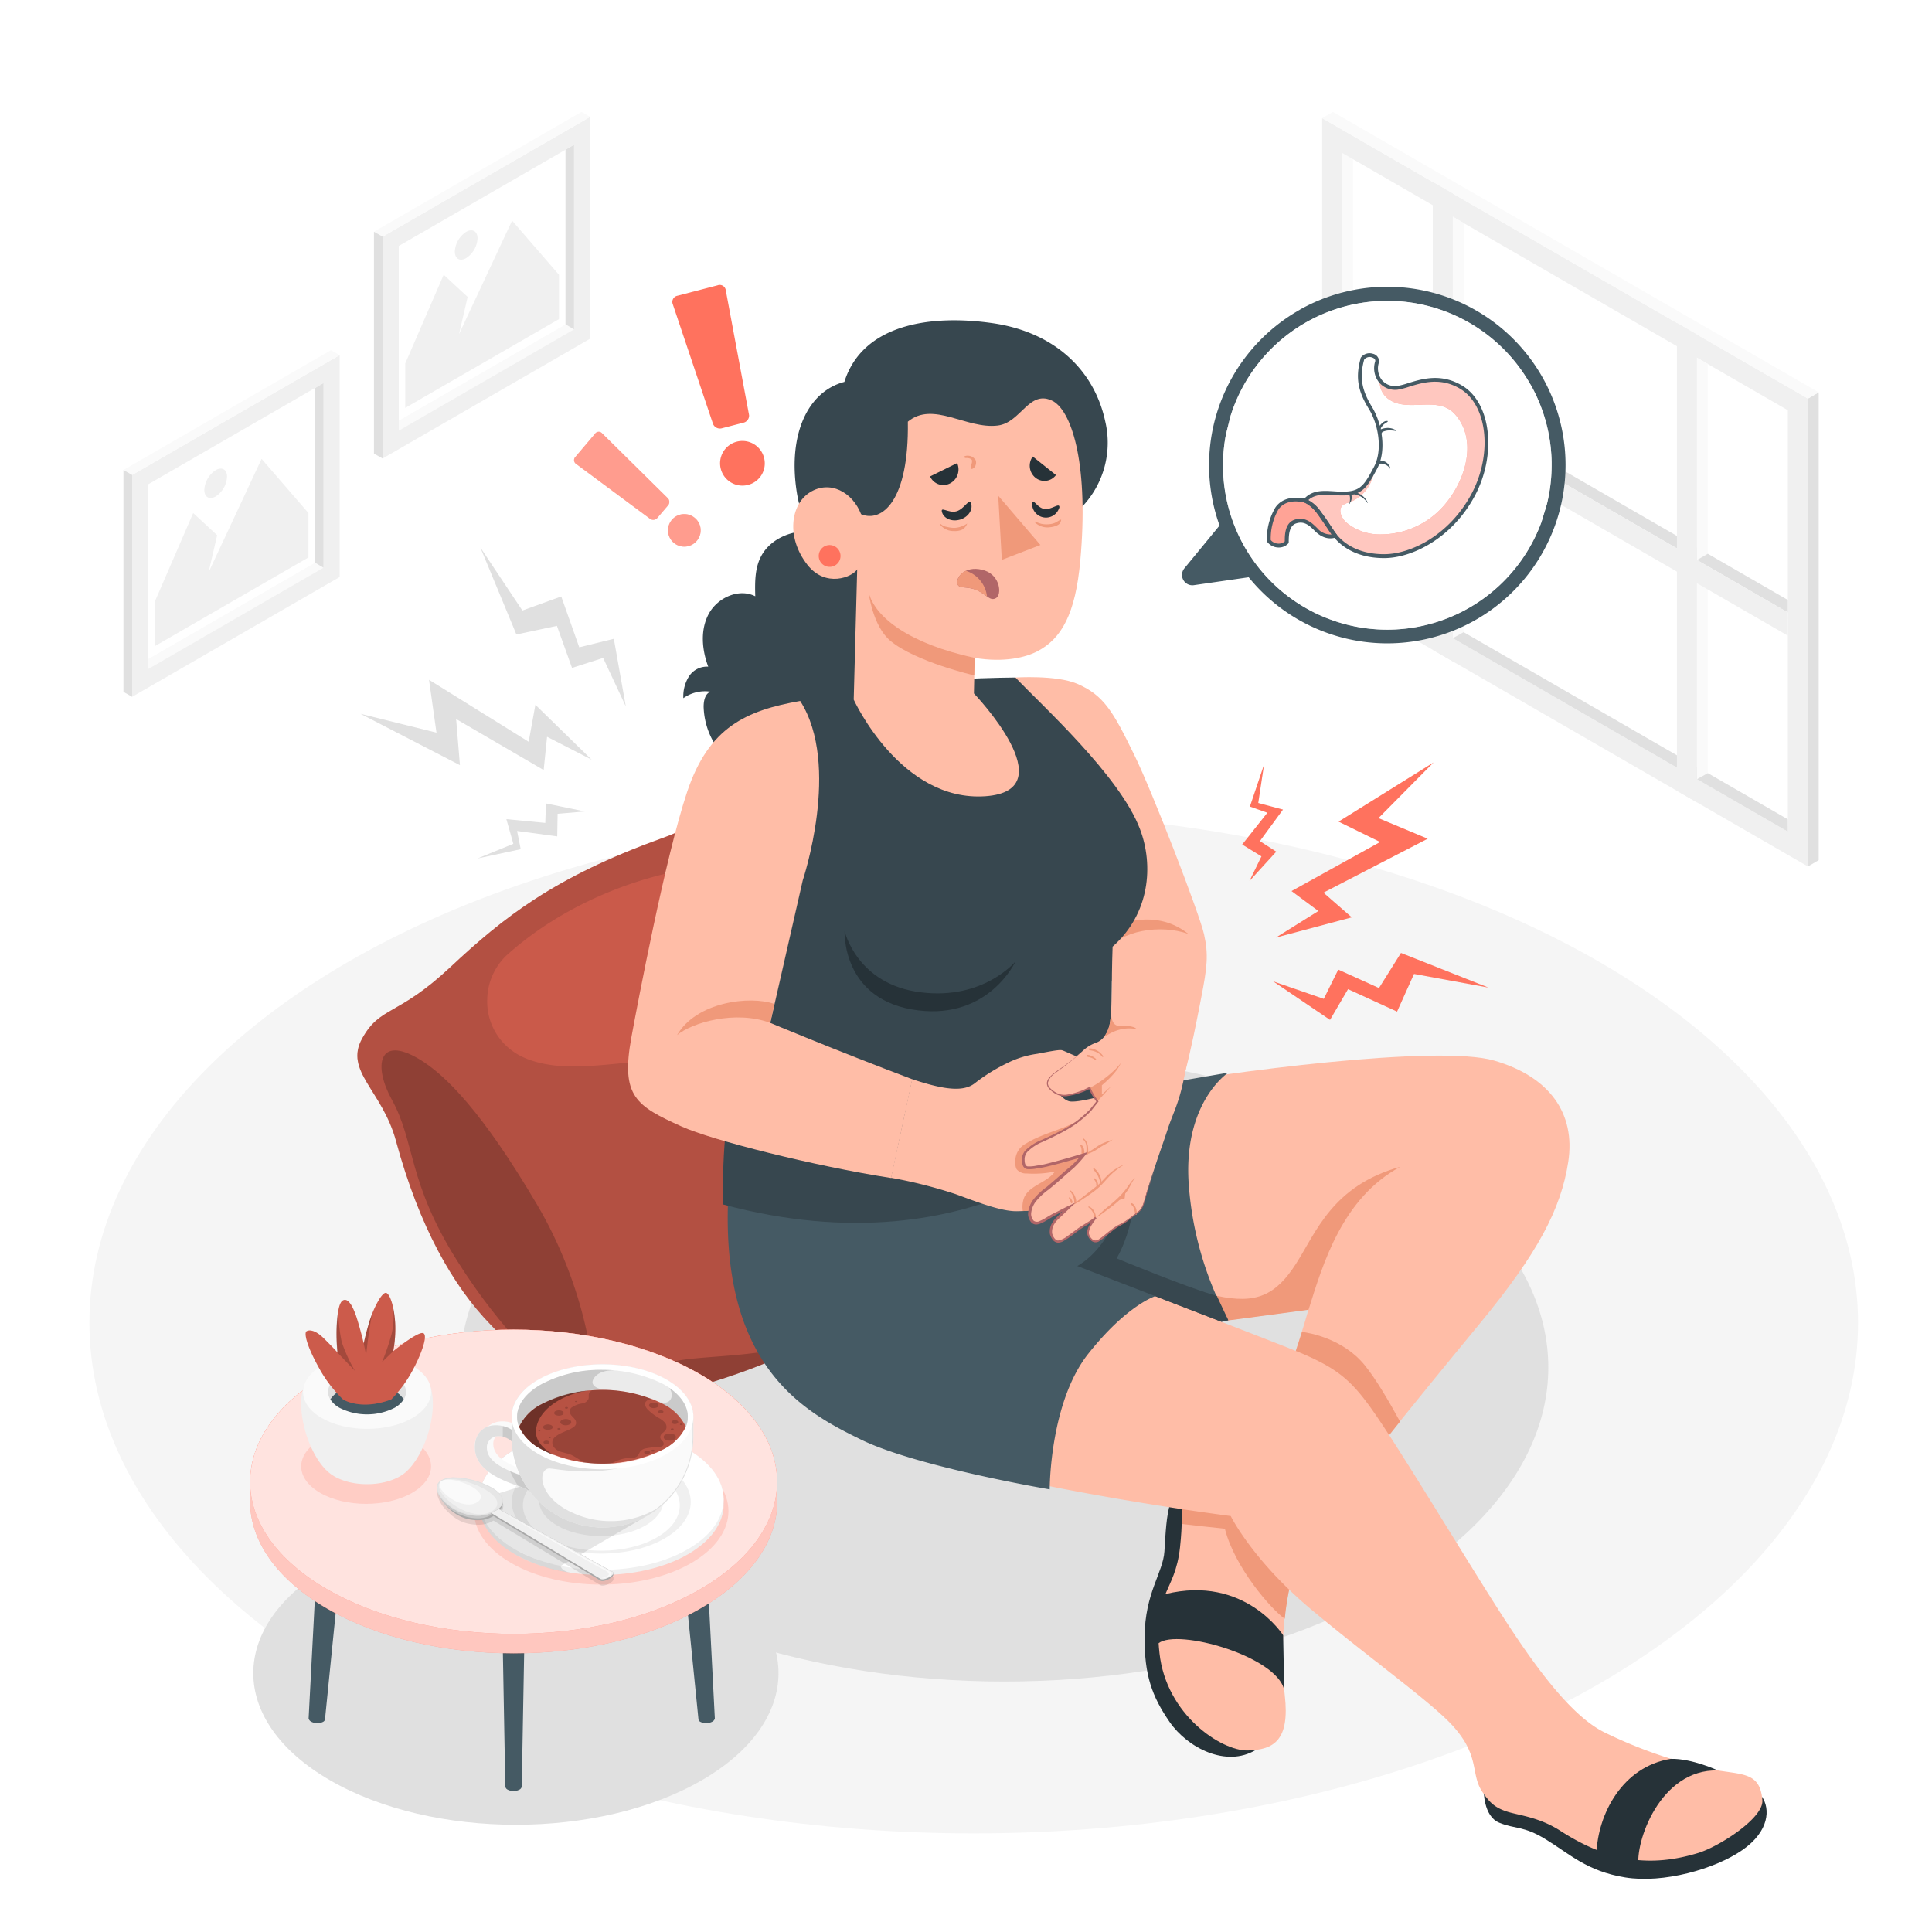 <svg class="animated" id="freepik_stories-stomachache" xmlns="http://www.w3.org/2000/svg" viewBox="0 0 500 500" version="1.1" xmlns:xlink="http://www.w3.org/1999/xlink" xmlns:svgjs="http://svgjs.com/svgjs"><style>svg#freepik_stories-stomachache:not(.animated) .animable {opacity: 0;}svg#freepik_stories-stomachache.animated #freepik--Floor--inject-115 {animation: 1.5s Infinite  linear floating;animation-delay: 0s;}svg#freepik_stories-stomachache.animated #freepik--Window--inject-115 {animation: 1.5s Infinite  linear wind;animation-delay: 0s;}svg#freepik_stories-stomachache.animated #freepik--Pictures--inject-115 {animation: 1.5s Infinite  linear floating;animation-delay: 0s;}svg#freepik_stories-stomachache.animated #freepik--Cushion--inject-115 {animation: 1.5s Infinite  linear wind;animation-delay: 0s;}svg#freepik_stories-stomachache.animated #freepik--Table--inject-115 {animation: 1.5s Infinite  linear wind;animation-delay: 0s;}svg#freepik_stories-stomachache.animated #freepik--Character--inject-115 {animation: 1.5s Infinite  linear floating;animation-delay: 0s;}svg#freepik_stories-stomachache.animated #freepik--Symbols--inject-115 {animation: 1.5s Infinite  linear shake;animation-delay: 0s;}svg#freepik_stories-stomachache.animated #freepik--Lightnings--inject-115 {animation: 1.5s Infinite  linear heartbeat;animation-delay: 0s;}svg#freepik_stories-stomachache.animated #freepik--speech-bubble--inject-115 {animation: 1.5s Infinite  linear floating;animation-delay: 0s;}            @keyframes floating {                0% {                    opacity: 1;                    transform: translateY(0px);                }                50% {                    transform: translateY(-10px);                }                100% {                    opacity: 1;                    transform: translateY(0px);                }            }                    @keyframes wind {                0% {                    transform: rotate( 0deg );                }                25% {                    transform: rotate( 1deg );                }                75% {                    transform: rotate( -1deg );                }            }                    @keyframes shake {                10%, 90% {                    transform: translate3d(-1px, 0, 0);                  }                  20%, 80% {                    transform: translate3d(2px, 0, 0);                  }                  30%, 50%, 70% {                    transform: translate3d(-4px, 0, 0);                  }                  40%, 60% {                    transform: translate3d(4px, 0, 0);                  }            }                    @keyframes heartbeat {                0% {                    transform: scale(1);                }                10% {                    transform: scale(1.1);                }                30% {                    transform: scale(1);                }                40% {                    transform: scale(1);                }                50% {                    transform: scale(1.1);                }                60% {                    transform: scale(1);                }                100% {                    transform: scale(1);                }            }        </style><g id="freepik--Floor--inject-115" class="animable" style="transform-origin: 252px 342.34px;"><ellipse id="freepik--floor--inject-115" cx="252" cy="342.34" rx="228.86" ry="132.14" style="fill: rgb(245, 245, 245); transform-origin: 252px 342.34px;" class="animable"></ellipse></g><g id="freepik--Window--inject-115" class="animable" style="transform-origin: 406.43px 126.6px;"><g id="freepik--window--inject-115" class="animable" style="transform-origin: 406.43px 126.6px;"><g id="freepik--window--inject-115" class="animable" style="transform-origin: 406.43px 126.6px;"><g id="freepik--Frame--inject-115" class="animable" style="transform-origin: 406.43px 126.6px;"><polygon points="350.18 38.02 347.38 39.59 347.38 148.65 350.18 147.09 350.18 38.02" style="fill: rgb(250, 250, 250); transform-origin: 348.78px 93.335px;" id="elswmwra94glj" class="animable"></polygon><polygon points="350.18 147.09 350.19 41.21 462.69 106.17 462.67 212.03 350.18 147.09" style="fill: rgb(255, 255, 255); transform-origin: 406.435px 126.62px;" id="elk6bsvki0ptq" class="animable"></polygon><path d="M467.89,224.24V103.16L342.18,30.58V151.65ZM347.38,148.65V39.59l115.31,66.58V215.23Z" style="fill: rgb(240, 240, 240); transform-origin: 405.035px 127.41px;" id="elfqjikdg162h" class="animable"></path><polygon points="347.38 148.65 350.18 147.09 462.67 212.03 462.69 215.23 347.38 148.65" style="fill: rgb(224, 224, 224); transform-origin: 405.035px 181.16px;" id="elctb9nsh07q6" class="animable"></polygon><polygon points="378.78 57.72 375.98 56.1 375.98 165.16 378.78 163.6 378.78 57.72" style="fill: rgb(250, 250, 250); transform-origin: 377.38px 110.63px;" id="elkhukgpizend" class="animable"></polygon><polygon points="441.98 94.21 439.18 92.59 439.18 201.65 441.98 200.09 441.98 94.21" style="fill: rgb(250, 250, 250); transform-origin: 440.58px 147.12px;" id="elqlll1kulzu" class="animable"></polygon><polygon points="467.89 224.24 470.68 222.61 470.68 101.54 467.89 103.16 467.89 224.24" style="fill: rgb(224, 224, 224); transform-origin: 469.285px 162.89px;" id="el1425zodyfkt" class="animable"></polygon><polygon points="470.68 101.54 467.89 103.16 342.18 30.58 344.96 28.96 470.68 101.54" style="fill: rgb(250, 250, 250); transform-origin: 406.43px 66.06px;" id="eljryjj80ey9o" class="animable"></polygon><polygon points="462.69 155.27 462.69 158.5 347.37 91.92 350.16 90.3 462.69 155.27" style="fill: rgb(224, 224, 224); transform-origin: 405.03px 124.4px;" id="el41r15zwlbcv" class="animable"></polygon></g><polygon points="462.68 164.5 462.69 158.5 347.37 91.92 347.38 97.93 462.68 164.5" style="fill: rgb(240, 240, 240); transform-origin: 405.03px 128.21px;" id="elp428iqq2l7g" class="animable"></polygon><polygon points="439.18 207.66 433.98 204.66 433.99 83.59 439.18 86.59 439.18 207.66" style="fill: rgb(240, 240, 240); transform-origin: 436.58px 145.625px;" id="el1zdb1qirjn5" class="animable"></polygon><polygon points="375.99 171.18 370.8 168.18 370.8 47.11 375.99 50.1 375.99 171.18" style="fill: rgb(240, 240, 240); transform-origin: 373.395px 109.145px;" id="el59nrya9yh9" class="animable"></polygon><polygon points="439.18 144.93 441.98 143.31 441.98 94.21 439.18 92.59 439.18 144.93" style="fill: rgb(250, 250, 250); transform-origin: 440.58px 118.76px;" id="elffq5djl1xc" class="animable"></polygon><polygon points="376.01 108.45 378.81 106.84 378.81 57.74 376.01 56.12 376.01 108.45" style="fill: rgb(250, 250, 250); transform-origin: 377.41px 82.285px;" id="el1ionzix3mqi" class="animable"></polygon></g></g></g><g id="freepik--Pictures--inject-115" class="animable" style="transform-origin: 92.34px 104.65px;"><g id="freepik--Picture--inject-115" class="animable" style="transform-origin: 124.755px 73.815px;"><g id="freepik--frame--inject-115" class="animable" style="transform-origin: 124.755px 73.815px;"><polygon points="100.98 110.13 103.2 111.45 148.56 85.26 146.35 83.94 100.98 110.13" style="fill: rgb(250, 250, 250); transform-origin: 124.77px 97.695px;" id="elddhlne787xt" class="animable"></polygon><polygon points="146.35 83.94 103.2 108.85 103.2 63.66 146.35 38.77 146.35 83.94" style="fill: rgb(255, 255, 255); transform-origin: 124.775px 73.81px;" id="el8v2o2zsosi6" class="animable"></polygon><path d="M152.73,30.24,99,61.25v57.42l53.7-31Zm-4.17,55L103.2,111.45V63.66l45.36-26.19Z" style="fill: rgb(240, 240, 240); transform-origin: 125.865px 74.455px;" id="elphd1i1ayh9g" class="animable"></path><polygon points="148.56 85.26 146.35 83.94 146.35 38.77 148.56 37.47 148.56 85.26" style="fill: rgb(224, 224, 224); transform-origin: 147.455px 61.365px;" id="elfu6bu5xzsu" class="animable"></polygon><polygon points="152.73 30.24 150.49 28.96 96.78 59.97 99.03 61.25 152.73 30.24" style="fill: rgb(250, 250, 250); transform-origin: 124.755px 45.105px;" id="elkrv7n8xgoll" class="animable"></polygon><polygon points="96.78 59.97 99.03 61.25 99.03 118.67 96.78 117.39 96.78 59.97" style="fill: rgb(224, 224, 224); transform-origin: 97.905px 89.32px;" id="el9a0gyowqz9" class="animable"></polygon></g><g id="freepik--Land--inject-115" class="animable" style="transform-origin: 124.77px 81.33px;"><polygon points="144.66 82.59 104.88 105.56 104.88 94.07 114.83 71.11 121.03 76.85 118.8 86.47 132.53 57.1 144.66 71.11 144.66 82.59" style="fill: rgb(240, 240, 240); transform-origin: 124.77px 81.33px;" id="el8hp4u0j76q" class="animable"></polygon><path d="M120.65,60a6.49,6.49,0,0,0-2.94,5.1c0,1.88,1.32,2.64,2.94,1.7a6.52,6.52,0,0,0,2.94-5.1C123.59,59.84,122.27,59.08,120.65,60Z" style="fill: rgb(240, 240, 240); transform-origin: 120.65px 63.406px;" id="eleo6s3227fq" class="animable"></path></g></g><g id="freepik--picture--inject-115" class="animable" style="transform-origin: 59.925px 135.485px;"><g id="freepik--frame--inject-115" class="animable" style="transform-origin: 59.925px 135.485px;"><polygon points="36.16 171.8 38.37 173.12 83.73 146.93 81.52 145.61 36.16 171.8" style="fill: rgb(250, 250, 250); transform-origin: 59.945px 159.365px;" id="eltj7p8gbkpp" class="animable"></polygon><polygon points="81.52 145.61 38.37 170.52 38.37 125.33 81.52 100.44 81.52 145.61" style="fill: rgb(255, 255, 255); transform-origin: 59.945px 135.48px;" id="eletos2lu2ov" class="animable"></polygon><path d="M87.9,91.91l-53.7,31v57.42l53.7-31Zm-4.17,55L38.37,173.12V125.33L83.73,99.14Z" style="fill: rgb(240, 240, 240); transform-origin: 61.05px 136.12px;" id="eljyanlgqzofj" class="animable"></path><polygon points="83.73 146.93 81.52 145.61 81.52 100.44 83.73 99.14 83.73 146.93" style="fill: rgb(224, 224, 224); transform-origin: 82.625px 123.035px;" id="elc49xuud37q" class="animable"></polygon><polygon points="87.9 91.91 85.66 90.63 31.95 121.64 34.2 122.92 87.9 91.91" style="fill: rgb(250, 250, 250); transform-origin: 59.925px 106.775px;" id="el6ibob6676kv" class="animable"></polygon><polygon points="31.95 121.64 34.2 122.92 34.2 180.34 31.95 179.06 31.95 121.64" style="fill: rgb(224, 224, 224); transform-origin: 33.075px 150.99px;" id="elnc5ind3qa1q" class="animable"></polygon></g><g id="freepik--land--inject-115" class="animable" style="transform-origin: 59.94px 142.995px;"><polygon points="79.83 144.26 40.05 167.23 40.05 155.74 50 132.77 56.2 138.51 53.97 148.14 67.7 118.76 79.83 132.77 79.83 144.26" style="fill: rgb(240, 240, 240); transform-origin: 59.94px 142.995px;" id="el8chrs0ozgq7" class="animable"></polygon><path d="M55.82,121.68a6.52,6.52,0,0,0-2.94,5.1c0,1.88,1.32,2.64,2.94,1.7a6.49,6.49,0,0,0,2.94-5.1C58.76,121.5,57.45,120.74,55.82,121.68Z" style="fill: rgb(240, 240, 240); transform-origin: 55.82px 125.08px;" id="ell5hf37wyer" class="animable"></path></g></g></g><g id="freepik--Shadows--inject-115" class="animable" style="transform-origin: 233.128px 372.425px;"><ellipse id="freepik--Shadow--inject-115" cx="259.9" cy="353.89" rx="140.8" ry="81.29" style="fill: rgb(224, 224, 224); transform-origin: 259.9px 353.89px;" class="animable"></ellipse><path id="freepik--shadow--inject-115" d="M85.46,405.27c-26.54,15.32-26.54,40.17,0,55.49s69.57,15.32,96.11,0,26.54-40.17,0-55.49S112,390,85.46,405.27Z" style="fill: rgb(224, 224, 224); transform-origin: 133.515px 433.024px;" class="animable"></path></g><g id="freepik--Cushion--inject-115" class="animable" style="transform-origin: 176.292px 288.136px;"><g id="freepik--cushion--inject-115" class="animable" style="transform-origin: 176.292px 288.136px;"><path d="M202.4,204.47C194,202.7,186,211.69,171.13,217c-27.66,10-40.76,20.36-54.55,33.27s-18.14,10-22.85,18.48,5.21,13.41,8.76,26.55c6,22.14,14.73,37.53,24.51,47.56,17.25,17.69,13.16,28.25,21.8,29.1,9.21.89,9.4-7.07,24.46-11.1,35.62-9.54,50.94-19.83,69.29-41.47,7.16-8.45,14.93-6.82,17.39-15.47,1.23-4.33-4.93-7.4-9.2-21.86-7.1-24-20.09-47.27-33.82-60.11C210.92,216.39,210.91,206.27,202.4,204.47Z" style="fill: #FF725E; transform-origin: 176.292px 288.136px;" id="el0784wani3ysf" class="animable"></path><g id="elbhdl786qh2"><path d="M202.4,204.47C194,202.7,186,211.69,171.13,217c-27.66,10-40.76,20.36-54.55,33.27s-18.14,10-22.85,18.48,5.21,13.41,8.76,26.55c6,22.14,14.73,37.53,24.51,47.56,17.25,17.69,13.16,28.25,21.8,29.1,9.21.89,9.4-7.07,24.46-11.1,35.62-9.54,50.94-19.83,69.29-41.47,7.16-8.45,14.93-6.82,17.39-15.47,1.23-4.33-4.93-7.4-9.2-21.86-7.1-24-20.09-47.27-33.82-60.11C210.92,216.39,210.91,206.27,202.4,204.47Z" style="opacity: 0.3; transform-origin: 176.292px 288.136px;" class="animable" id="el6r7wsug9tnx"></path></g><g id="elfpdioas5woi"><path d="M101.41,284.6c6.1,11,4,21.13,16.82,41.56,12.29,19.62,22,25.82,25.44,34.4,2.82,7.12,7.32,10.8,9.34,3.05s-1.71-31-14-51.82c-14.12-24-23.75-33.66-30.54-37.7C97.86,267.75,96.61,275.94,101.41,284.6Z" style="opacity: 0.2; transform-origin: 126.13px 319.888px;" class="animable" id="elg2l9plep7cj"></path></g><g id="eljl4p91bp6wp"><path d="M174.78,352.28c-9.78,2.22-11.1,10.54-16.55,16.48,3.2-2.44,7-5.71,15-7.86,16.23-4.34,28.24-8.85,38.24-14.51C198.74,351.43,181.88,350.67,174.78,352.28Zm63.77-36.87c-6.43,4.75-6.9,14.39-14.94,22.86a133.33,133.33,0,0,0,18.94-18.84c6.54-7.72,13.57-7.05,16.62-13.46C253.28,312,246.29,309.7,238.55,315.41Z" style="opacity: 0.2; transform-origin: 208.7px 337.365px;" class="animable" id="elobui8kdb48p"></path></g><g id="elyydqfmqo76q"><path d="M188.41,223.54c-20.53,1.56-41.79,9.73-57.31,23.7a16.1,16.1,0,0,0-5,11.27,15.75,15.75,0,0,0,6.73,13.62c4.44,3.19,11.36,4,16.37,3.86,10.56-.2,17-2.25,30.49-1a31.16,31.16,0,0,1,13.8,5.15c6.24,4.42,10.75,9.14,16.22,12.89,7.55,5.17,22,4.76,27.47.36,5.86-4.71,7.91-12.51,4.27-23C233.41,247.18,216.19,223.52,188.41,223.54Z" style="fill: #FF725E; opacity: 0.3; transform-origin: 184.674px 260.169px;" class="animable" id="el3tep7gg60ir"></path></g></g></g><g id="freepik--Table--inject-115" class="animable" style="transform-origin: 132.94px 399.059px;"><g id="freepik--table--inject-115" class="animable" style="transform-origin: 132.94px 399.059px;"><g id="freepik--table--inject-115" class="animable" style="transform-origin: 132.94px 403.818px;"><path d="M135.07,411.7a4.72,4.72,0,0,0-4.3,0,1.49,1.49,0,0,0-.89,1.24l.89,49.38h0a1.07,1.07,0,0,0,.63.85,3.33,3.33,0,0,0,3,0,1.07,1.07,0,0,0,.63-.85h0l.89-49.38A1.49,1.49,0,0,0,135.07,411.7Zm-48.22-5.44a4.8,4.8,0,0,0-4.31,0,1.29,1.29,0,0,0-.72,1.25l-1.95,37.24h0a1.32,1.32,0,0,0,.75.86,3.39,3.39,0,0,0,3,0,.92.92,0,0,0,.51-.86h0l3.74-37.24A1.83,1.83,0,0,0,86.85,406.26Zm96.24,1.25a1.29,1.29,0,0,0-.72-1.25,4.78,4.78,0,0,0-4.3,0,1.82,1.82,0,0,0-1.07,1.25l3.74,37.24h0a.92.92,0,0,0,.51.86,3.39,3.39,0,0,0,3,0,1.29,1.29,0,0,0,.75-.86h0Z" style="fill: rgb(69, 90, 100); transform-origin: 132.435px 434.638px;" id="el7aawgrbcksh" class="animable"></path><path d="M201.12,383.48h-.07c0-10.07-6.59-20.15-19.91-27.84-26.63-15.37-69.81-15.37-96.44,0-13.32,7.69-19.92,17.77-19.91,27.84h-.07v5.41h0c.16,9.95,6.84,19.86,20,27.45,26.63,15.38,69.81,15.38,96.44,0,13.15-7.59,19.82-17.5,20-27.45h0Z" style="fill: #FF725E; transform-origin: 132.94px 385.994px;" id="elsgf483109eq" class="animable"></path><g id="elpc6h7x4e0yd"><path d="M201.12,383.48h-.07c0-10.07-6.59-20.15-19.91-27.84-26.63-15.37-69.81-15.37-96.44,0-13.32,7.69-19.92,17.77-19.91,27.84h-.07v5.41h0c.16,9.95,6.84,19.86,20,27.45,26.63,15.38,69.81,15.38,96.44,0,13.15-7.59,19.82-17.5,20-27.45h0Z" style="fill: rgb(255, 255, 255); opacity: 0.6; transform-origin: 132.94px 385.994px;" class="animable" id="ellglajzszut"></path></g><path d="M84.7,355.64C58.07,371,58.07,396,84.7,411.33s69.81,15.37,96.44,0,26.63-40.31,0-55.69S111.33,340.27,84.7,355.64Z" style="fill: #FF725E; transform-origin: 132.92px 383.476px;" id="elzoe64ya6ui" class="animable"></path><g id="elf0g9f5xdidi"><path d="M84.7,355.64C58.07,371,58.07,396,84.7,411.33s69.81,15.37,96.44,0,26.63-40.31,0-55.69S111.33,340.27,84.7,355.64Z" style="fill: rgb(255, 255, 255); opacity: 0.8; transform-origin: 132.92px 383.476px;" class="animable" id="el1x1u6pca19m"></path></g></g><g id="freepik--Pot--inject-115" class="animable" style="transform-origin: 94.989px 361.892px;"><g id="el6irp43e4hkc"><g style="opacity: 0.2; transform-origin: 94.755px 379.49px;" class="animable" id="elgcez4amkcb"><path d="M106.64,372.63c6.56,3.79,6.56,9.93,0,13.72s-17.21,3.79-23.77,0-6.56-9.93,0-13.72S100.08,368.84,106.64,372.63Z" style="fill: #FF725E; transform-origin: 94.755px 379.49px;" id="el48jh1lf45m6" class="animable"></path></g></g><path d="M84.3,380.34c-5.71-5.83-9.07-20.4-3.5-25h28.37c5.58,4.62,2.22,19.18-3.49,25l-.16.16-.19.2-.52.46-.14.1-.43.33a8.35,8.35,0,0,1-.74.47c-4.7,2.72-12.32,2.72-17,0h0a7.73,7.73,0,0,1-.74-.48c-.14-.09-.27-.2-.4-.3l-.17-.13-.5-.44-.23-.23Z" style="fill: rgb(240, 240, 240); transform-origin: 94.989px 369.72px;" id="eluzo5zqrmd9" class="animable"></path><path d="M106.71,353.45c6.47,3.74,6.47,9.8,0,13.54s-17,3.73-23.44,0-6.47-9.8,0-13.54S100.24,349.72,106.71,353.45Z" style="fill: rgb(250, 250, 250); transform-origin: 94.996px 360.22px;" id="el7lqjbizu8mu" class="animable"></path><path d="M102.12,356.1c3.94,2.28,3.94,6,0,8.24a15.78,15.78,0,0,1-14.26,0c-3.94-2.28-3.94-6,0-8.24A15.78,15.78,0,0,1,102.12,356.1Z" style="fill: rgb(224, 224, 224); transform-origin: 94.99px 360.22px;" id="elv8cp50hjr2" class="animable"></path><path d="M87.86,360a15.78,15.78,0,0,1,14.26,0,6.58,6.58,0,0,1,2.36,2.16,6.69,6.69,0,0,1-2.36,2.17,15.78,15.78,0,0,1-14.26,0,6.6,6.6,0,0,1-2.36-2.17A6.5,6.5,0,0,1,87.86,360Z" style="fill: rgb(69, 90, 100); transform-origin: 94.99px 362.165px;" id="ell8fvay4ap7d" class="animable"></path><path d="M101.25,362.17a32.14,32.14,0,0,0,5.16-6.85c2.38-4.22,4.42-9.57,3.18-10.27s-7.83,4.65-7.83,4.65a30.79,30.79,0,0,0,.52-7.19c-.21-3.75-1.12-7.16-2.2-7.85s-3.47,4-4.51,7.47-1.44,5.56-1.44,5.56-.91-3.94-2-7.2c-1.25-3.56-2.38-4.37-3.26-4s-1.46,2-1.72,6.75a47.23,47.23,0,0,0,.21,6.79s-1.77-1.94-3.73-3.83c-2.15-2.07-3.67-2.07-4.29-1.67s-.19,3.33,3.15,9.36a33.71,33.71,0,0,0,6.3,8.29S93.36,365.15,101.25,362.17Z" style="fill: #FF725E; transform-origin: 94.533px 349.044px;" id="el1jucvnn5xds" class="animable"></path><g id="el7rgu8mp6ipm"><g style="opacity: 0.2; transform-origin: 94.533px 349.044px;" class="animable" id="elpsauvwqdxc"><path d="M101.25,362.17a32.14,32.14,0,0,0,5.16-6.85c2.38-4.22,4.42-9.57,3.18-10.27s-7.83,4.65-7.83,4.65a30.79,30.79,0,0,0,.52-7.19c-.21-3.75-1.12-7.16-2.2-7.85s-3.47,4-4.51,7.47-1.44,5.56-1.44,5.56-.91-3.94-2-7.2c-1.25-3.56-2.38-4.37-3.26-4s-1.46,2-1.72,6.75a47.23,47.23,0,0,0,.21,6.79s-1.77-1.94-3.73-3.83c-2.15-2.07-3.67-2.07-4.29-1.67s-.19,3.33,3.15,9.36a33.71,33.71,0,0,0,6.3,8.29S93.36,365.15,101.25,362.17Z" id="elawwcllfqa4d" class="animable" style="transform-origin: 94.533px 349.044px;"></path></g></g><g id="elmm58twfaep"><path d="M95.57,342.13c-1,3.43-1.44,5.56-1.44,5.56h0l.63,3s.64-6.46,1.55-10.62C96,340.75,95.78,341.47,95.57,342.13Z" style="opacity: 0.2; transform-origin: 95.22px 345.38px;" class="animable" id="elbsdy931zv8s"></path></g><g id="elkk58azf0k8q"><path d="M88.44,347.31a42.61,42.61,0,0,1-.91-8.23,33.53,33.53,0,0,0-.43,4.15,47.23,47.23,0,0,0,.21,6.79l4.56,4.77A40.6,40.6,0,0,1,88.44,347.31Z" style="opacity: 0.2; transform-origin: 89.465px 346.935px;" class="animable" id="elg707bbf9ir"></path></g><g id="el5e6z3dch1xh"><path d="M98.88,352.5l2.88-2.8h0a30.87,30.87,0,0,0,.52-7.19,24.94,24.94,0,0,0-.58-4.25,20,20,0,0,1-.33,6.89A63.62,63.62,0,0,1,98.88,352.5Z" style="opacity: 0.2; transform-origin: 100.596px 345.38px;" class="animable" id="el18yn5jm2vbb"></path></g></g><g id="freepik--shadow--inject-115"><path d="M178.88,377.64c-12.86-7.43-33.71-7.43-46.57,0s-12.86,19.46,0,26.88,33.71,7.43,46.57,0S191.74,385.06,178.88,377.64Z" style="fill: #FF725E; opacity: 0.2; transform-origin: 155.595px 391.078px;" class="animable" id="elje4xh4mugg"></path></g><g id="freepik--Mug--inject-115" class="animable" style="transform-origin: 155.082px 380.346px;"><g id="freepik--Plate--inject-115" class="animable" style="transform-origin: 155.635px 388.676px;"><path d="M178,375.11c-12.36-7.14-32.39-7.14-44.75,0C127,378.67,124,383.35,124,388v1.33c0,4.67,3.09,9.35,9.27,12.92,12.36,7.13,32.39,7.13,44.75,0,6.18-3.57,9.27-8.25,9.27-12.92V388C187.24,383.36,184.15,378.68,178,375.11Z" style="fill: rgb(240, 240, 240); transform-origin: 155.645px 388.676px;" id="elbdg9aa4cpwm" class="animable"></path><g id="elzsce46l0qe"><path d="M145.09,405.26V370.79a39.26,39.26,0,0,0-11.87,4.32C127,378.67,124,383.35,124,388v1.33c0,4.67,3.09,9.35,9.27,12.92a41.44,41.44,0,0,0,14.51,4.78C145.23,406.61,145.09,405.26,145.09,405.26Z" style="opacity: 0.1; transform-origin: 135.89px 388.91px;" class="animable" id="el47l0p3ezfbo"></path></g><path d="M178,375.11c-12.36-7.14-32.39-7.14-44.75,0s-12.36,18.7,0,25.83,32.39,7.14,44.75,0S190.33,382.24,178,375.11Z" style="fill: rgb(255, 255, 255); transform-origin: 155.619px 388.023px;" id="eloyesuw0fj4c" class="animable"></path><path d="M172,379.23c-9-5.23-23.72-5.23-32.77,0s-9.06,13.69,0,18.92,23.72,5.22,32.77,0S181,384.45,172,379.23Z" style="fill: rgb(240, 240, 240); transform-origin: 155.604px 388.688px;" id="elihe6zh2ntp" class="animable"></path><path d="M170,381.3c-7.93-4.58-20.79-4.58-28.72,0s-7.93,12,0,16.58,20.79,4.58,28.72,0S177.88,385.88,170,381.3Z" style="fill: rgb(255, 255, 255); transform-origin: 155.631px 389.59px;" id="el5fq3ignqkz" class="animable"></path><path d="M133,399.89a37.78,37.78,0,0,0,8.31,3.14,49.87,49.87,0,0,0,8.75,1.41,57,57,0,0,0,8.86,0,53.68,53.68,0,0,0,8.73-1.42,38.8,38.8,0,0,0,8.26-3.05,22.28,22.28,0,0,0,6.94-5.29,13.06,13.06,0,0,0,2.23-3.72,10.07,10.07,0,0,0,.65-4.28,10.77,10.77,0,0,0-1.19-4.2,13.12,13.12,0,0,0-1.16-1.89,16.51,16.51,0,0,0-1.42-1.71,16.75,16.75,0,0,1,1.52,1.63,14.47,14.47,0,0,1,1.26,1.86,11.08,11.08,0,0,1,1.4,4.28,10.53,10.53,0,0,1-.54,4.49,13.25,13.25,0,0,1-2.24,4,19.37,19.37,0,0,1-3.26,3.14,26.8,26.8,0,0,1-3.82,2.43,39.09,39.09,0,0,1-8.43,3.15A53.6,53.6,0,0,1,150,405.08a47.87,47.87,0,0,1-8.81-1.66,41.33,41.33,0,0,1-4.21-1.51A31.09,31.09,0,0,1,133,399.89Z" style="fill: rgb(255, 255, 255); transform-origin: 159.595px 392.112px;" id="elv869c0b88po" class="animable"></path><path d="M167,381.66c-6.3-3.63-16.5-3.63-22.79,0s-6.29,9.52,0,13.16,16.49,3.63,22.79,0S173.28,385.29,167,381.66Z" style="fill: rgb(240, 240, 240); transform-origin: 155.605px 388.242px;" id="eln1ye1gk76a" class="animable"></path><g id="elpntuy2xkdh"><path d="M167,392.55l-20.74-11.49-22.26,7c0,4.66,3.11,9.32,9.27,12.87a39.52,39.52,0,0,0,11.87,4.32Z" style="opacity: 0.1; transform-origin: 145.5px 393.155px;" class="animable" id="el3wseb2drkth"></path></g></g><g id="freepik--mug--inject-115" class="animable" style="transform-origin: 151.157px 374.208px;"><path d="M122.89,374.58c0,4.86,4.67,7.37,8.26,8.88,2.7,1.13,4.75,1.51,6.15,2.66-.13-.67-3.22-17.13-3.22-17.13a7.66,7.66,0,0,0-4.34-1.13,5.57,5.57,0,0,0-2.63.74l-1.67,1A5.35,5.35,0,0,0,122.89,374.58Zm4.77-1a3,3,0,0,1,.71-1.89,3.43,3.43,0,0,1,.56-.05,4.91,4.91,0,0,1,3.52,1.37,47.59,47.59,0,0,1,1.94,7l-.47-.19C129.42,378,127.66,376,127.66,373.62Z" style="fill: rgb(250, 250, 250); transform-origin: 130.087px 376.987px;" id="elz2vdyl8ex2l" class="animable"></path><path d="M122.89,374.58c0,4.86,4.67,7.37,8.26,8.88,2.7,1.13,4.75,1.51,6.15,2.66A98.48,98.48,0,0,0,132.41,370a7.62,7.62,0,0,0-4.33-1.13C126.1,368.87,122.89,370.12,122.89,374.58Zm3.1,0a2.92,2.92,0,0,1,2.94-2.9,4.91,4.91,0,0,1,3.52,1.37,40.73,40.73,0,0,1,2.16,8.65c-.76-.27-1.5-.53-2.35-.88C127.76,378.92,126,377,126,374.58Z" style="fill: rgb(224, 224, 224); transform-origin: 130.095px 377.492px;" id="elutpqtg1fbtg" class="animable"></path><g id="elda0o138vyko"><path d="M132,380.7a23.84,23.84,0,0,0,2.09,3.85,10.74,10.74,0,0,1,3.22,1.57A98.48,98.48,0,0,0,132.41,370a7.7,7.7,0,0,0-2.29-.94v2.79a5,5,0,0,1,2.33,1.25,40.73,40.73,0,0,1,2.16,8.65c-.76-.27-1.5-.53-2.35-.88Z" style="opacity: 0.1; transform-origin: 133.715px 377.59px;" class="animable" id="elt2m9ffaghvq"></path></g><path d="M179.44,366.67c0-3.47-2.3-6.95-6.89-9.6-9.18-5.3-24.07-5.3-33.25,0-4.59,2.65-6.89,6.13-6.89,9.6h0v5.1a23.52,23.52,0,0,0,23.52,23.52h0a23.52,23.52,0,0,0,23.51-23.52v-5.1Z" style="fill: rgb(250, 250, 250); transform-origin: 155.925px 374.193px;" id="elkvutf8k3tkq" class="animable"></path><path d="M155.93,353.3a33.55,33.55,0,0,1,16.52,3.95c4.38,2.53,6.79,5.87,6.79,9.42v5.1a23.31,23.31,0,1,1-46.62,0v-5.1c0-3.55,2.41-6.89,6.78-9.42a33.57,33.57,0,0,1,16.53-3.95m0-.2c-6,0-12,1.32-16.63,4s-6.89,6.13-6.89,9.6v5.1a23.52,23.52,0,0,0,23.52,23.52h0a23.52,23.52,0,0,0,23.51-23.52v-5.1c0-3.47-2.3-6.95-6.89-9.6s-10.61-4-16.62-4Z" style="fill: rgb(224, 224, 224); transform-origin: 155.925px 374.21px;" id="elidcek95onp" class="animable"></path><path d="M148.59,391.68c-9.82-4.2-9.43-12-6.17-11.63s9.3,1.53,17.27,0l.07-21.67-23.51.84c-2.56,2.25-3.84,4.84-3.84,7.43v5.1a23.52,23.52,0,0,0,23.52,23.52h0A23.38,23.38,0,0,0,171,389.8,23.51,23.51,0,0,1,148.59,391.68Z" style="fill: rgb(224, 224, 224); transform-origin: 151.705px 376.825px;" id="elgll3dszgm4f" class="animable"></path><path d="M172.55,357.07c-9.18-5.3-24.07-5.3-33.25,0s-9.18,13.9,0,19.2,24.07,5.3,33.25,0S181.74,362.38,172.55,357.07Zm-.71,18A35.29,35.29,0,0,1,140,375c-4-2.3-6.17-5.26-6.17-8.36s2.19-6.06,6.17-8.36a35.37,35.37,0,0,1,31.82,0c4,2.3,6.17,5.27,6.17,8.36S175.82,372.73,171.84,375Z" style="fill: rgb(255, 255, 255); transform-origin: 155.927px 366.67px;" id="elbg1kfb5cil" class="animable"></path><path d="M171.84,358.31a35.37,35.37,0,0,0-31.82,0c-4,2.3-6.17,5.27-6.17,8.36a6.87,6.87,0,0,0,.51,2.59,12.58,12.58,0,0,1,5.66-5.78,35.37,35.37,0,0,1,31.82,0,12.61,12.61,0,0,1,5.65,5.78,6.88,6.88,0,0,0,.52-2.59C178,363.58,175.82,360.61,171.84,358.31Z" style="fill: rgb(235, 235, 235); transform-origin: 155.93px 361.895px;" id="elyg9vb4rwg8a" class="animable"></path><path d="M155.93,354.53A32.33,32.33,0,0,0,140,358.31c-4,2.3-6.17,5.27-6.17,8.36a6.87,6.87,0,0,0,.51,2.59,12.58,12.58,0,0,1,5.66-5.78,32.33,32.33,0,0,1,15.91-3.78l1.12,0c-1.45,0-4.51-.75-3.48-2.74s3.8-2.43,5.81-2.3C158.25,354.58,157.09,354.53,155.93,354.53Z" style="fill: rgb(224, 224, 224); transform-origin: 146.595px 361.891px;" id="elnrj35vlrt3" class="animable"></path><g id="elb7n5mrbki1"><path d="M155.93,354.53A32.33,32.33,0,0,0,140,358.31c-4,2.3-6.17,5.27-6.17,8.36a6.87,6.87,0,0,0,.51,2.59,12.58,12.58,0,0,1,5.66-5.78,32.33,32.33,0,0,1,15.91-3.78l1.12,0c-1.45,0-4.51-.75-3.48-2.74s3.8-2.43,5.81-2.3C158.25,354.58,157.09,354.53,155.93,354.53Z" style="opacity: 0.1; transform-origin: 146.595px 361.891px;" class="animable" id="elcjlmfdh5tji"></path></g><path d="M178,366.67c0-2.73-1.71-5.36-4.86-7.53,1.48,1.71.65,4.77-2.54,3.69h0c.42.21.84.43,1.25.66a12.61,12.61,0,0,1,5.65,5.78A6.88,6.88,0,0,0,178,366.67Z" style="fill: rgb(224, 224, 224); transform-origin: 174.3px 364.205px;" id="el5fwjicti62k" class="animable"></path><g id="el6joyrxe1i5"><path d="M178,366.67c0-2.73-1.71-5.36-4.86-7.53,1.48,1.71.65,4.77-2.54,3.69h0c.42.21.84.43,1.25.66a12.61,12.61,0,0,1,5.65,5.78A6.88,6.88,0,0,0,178,366.67Z" style="opacity: 0.1; transform-origin: 174.3px 364.205px;" class="animable" id="elhohace0gyhw"></path></g><path d="M171.84,363.48a35.37,35.37,0,0,0-31.82,0,12.58,12.58,0,0,0-5.66,5.78A12.57,12.57,0,0,0,140,375a35.29,35.29,0,0,0,31.82,0,12.59,12.59,0,0,0,5.65-5.77A12.61,12.61,0,0,0,171.84,363.48Z" style="fill: #FF725E; transform-origin: 155.915px 369.245px;" id="el4gylp7jie7i" class="animable"></path><g id="el9qoaok025jw"><path d="M171.84,363.48a35.37,35.37,0,0,0-31.82,0,12.58,12.58,0,0,0-5.66,5.78A12.57,12.57,0,0,0,140,375a35.29,35.29,0,0,0,31.82,0,12.59,12.59,0,0,0,5.65-5.77A12.61,12.61,0,0,0,171.84,363.48Z" style="opacity: 0.4; transform-origin: 155.915px 369.245px;" class="animable" id="elhczlu7oat6q"></path></g><g id="el46hun12d038"><path d="M140,363.48a12.58,12.58,0,0,0-5.66,5.78A12.57,12.57,0,0,0,140,375a29.66,29.66,0,0,0,11.23,3.51c-1.27-.68-2.94-2-4.34-2.33-.49-.1-.95-.25-1.43-.38a3.56,3.56,0,0,1-2-1.15,2,2,0,0,1-.4-2,2.47,2.47,0,0,1,.88-1c1.3-1,3-1.32,4.3-2.19a1.79,1.79,0,0,0,.82-.9,1.58,1.58,0,0,0-.32-1.28c-.27-.37-.62-.67-.9-1a1.63,1.63,0,0,1-.37-1.27,1.28,1.28,0,0,1,.43-.72,6.39,6.39,0,0,1,2.92-1.1,2.15,2.15,0,0,0,1.4-1c.3-.51,0-1.15.27-1.67a2,2,0,0,1,.71-.7A30.84,30.84,0,0,0,140,363.48Zm-.25,6.92a.43.43,0,0,1-.35,0c-.1-.06-.1-.15,0-.21a.43.43,0,0,1,.35,0C139.87,370.25,139.87,370.34,139.77,370.4Zm2.21,3.19a1.23,1.23,0,0,1-1.09,0c-.3-.18-.3-.46,0-.63a1.17,1.17,0,0,1,1.09,0C142.28,373.13,142.28,373.41,142,373.59Zm.47-1.42a.43.43,0,0,1-.35,0,.12.12,0,0,1,0-.21.43.43,0,0,1,.35,0C142.55,372,142.55,372.11,142.45,372.17Zm.23-2.32a2,2,0,0,1-1.73,0,.53.53,0,0,1,0-1,1.89,1.89,0,0,1,1.73,0A.53.53,0,0,1,142.68,369.85Zm3.65-5.66a.61.61,0,0,1,.56,0c.15.09.15.24,0,.32a.61.61,0,0,1-.56,0C146.18,364.43,146.18,364.28,146.33,364.19Zm-2.53,2a.53.53,0,0,1,0-1,2,2,0,0,1,1.73,0,.53.53,0,0,1,0,1A2,2,0,0,1,143.8,366.19Zm1.14,3.77a.59.59,0,0,1-.55,0c-.16-.09-.16-.24,0-.32a.59.59,0,0,1,.55,0C145.1,369.72,145.1,369.87,144.94,370Zm2.5-2.47a.6.6,0,0,1,0,1.14,2.2,2.2,0,0,1-2,0c-.55-.32-.55-.82,0-1.14A2.2,2.2,0,0,1,147.44,367.49Zm1.81-4.68a.38.38,0,0,1-.36,0c-.09-.05-.09-.14,0-.2a.38.38,0,0,1,.36,0C149.34,362.67,149.34,362.76,149.25,362.81Z" style="fill: #FF725E; opacity: 0.3; transform-origin: 143.77px 369.165px;" class="animable" id="el22ltns676sj"></path></g><g id="elayw6g1ewwbn"><path d="M171.84,363.48a25.54,25.54,0,0,0-3.11-1.49,6.59,6.59,0,0,0-.86.27,1.59,1.59,0,0,0-.78.57c-.42.66.09,1.51.65,2.07a15.71,15.71,0,0,0,2.82,2.11,5.7,5.7,0,0,1,1.48,1.13,1.7,1.7,0,0,1,.34,1.75,3.5,3.5,0,0,1-.94,1,1.38,1.38,0,0,0-.57,1.19,1.94,1.94,0,0,0,.57.86,1,1,0,0,1,.28,1,1,1,0,0,1-.88.47,27.63,27.63,0,0,0-3.87.46,2.39,2.39,0,0,0-1.25.74c-.27.34-.38.79-.66,1.12-.64.74-1.8.58-2.78.63a9.43,9.43,0,0,0-3.59,1.17l-.54.28A31.07,31.07,0,0,0,171.84,375a12.59,12.59,0,0,0,5.65-5.77A12.61,12.61,0,0,0,171.84,363.48Zm-1.79.74a2,2,0,0,1-1.73,0,.53.53,0,0,1,0-1,1.89,1.89,0,0,1,1.73,0A.53.53,0,0,1,170.05,364.22Zm1.44,1.41a1,1,0,0,1-.94,0,.28.28,0,0,1,0-.54,1,1,0,0,1,.94,0A.28.28,0,0,1,171.49,365.63ZM168,376.17a1.19,1.19,0,0,1-1.07,0,.32.32,0,0,1,0-.61,1.19,1.19,0,0,1,1.07,0A.32.32,0,0,1,168,376.17Zm1.29-.56a.75.75,0,0,1-.62,0,.19.19,0,0,1,0-.36.68.68,0,0,1,.62,0A.19.19,0,0,1,169.24,375.61Zm4.45-5.88a.55.55,0,0,1,.5,0,.15.15,0,0,1,0,.29.55.55,0,0,1-.5,0A.15.15,0,0,1,173.69,369.73Zm.74,2.84a2.5,2.5,0,0,1-2.26,0,.69.69,0,0,1,0-1.3,2.5,2.5,0,0,1,2.26,0A.69.69,0,0,1,174.43,372.57Zm.8-4.16a1.42,1.42,0,0,1-1.24,0,.38.38,0,0,1,0-.72,1.36,1.36,0,0,1,1.24,0A.38.38,0,0,1,175.23,368.41Zm1.29.36a.55.55,0,0,1-.5,0,.15.15,0,0,1,0-.29.55.55,0,0,1,.5,0A.15.15,0,0,1,176.52,368.77Z" style="fill: #FF725E; opacity: 0.3; transform-origin: 167.82px 370.4px;" class="animable" id="elqko85ijxfc"></path></g><g id="ellq8cyuvfbb"><path d="M152.82,359.82a30.73,30.73,0,0,0-12.8,3.66,12.58,12.58,0,0,0-5.66,5.78A12.57,12.57,0,0,0,140,375a24.25,24.25,0,0,0,3.4,1.62c-2.33-1.34-4.69-3.36-4.69-6C138.71,365.26,145.17,360.66,152.82,359.82Z" style="opacity: 0.4; transform-origin: 143.59px 368.22px;" class="animable" id="elyu5yi56wsak"></path></g></g></g><g id="freepik--tea-spoon--inject-115" class="animable" style="transform-origin: 135.9px 396.357px;"><g id="freepik--shadow--inject-115"><path d="M158.76,408.17a.13.13,0,0,1,0-.06v0a.08.08,0,0,0,0,0,0,0,0,0,1,0,0l-.05-.05v0l-.09-.06h0l-29.13-16.1a4.22,4.22,0,0,0,.76-2.1v-.21h0c0-.94-.72-2-2.25-3-3.19-2.2-10.54-4.13-13.67-2.32a2.21,2.21,0,0,0-1.16,2.58h0a8.67,8.67,0,0,0,2.43,4.08h0l.3.31,0,0,.36.35a11.38,11.38,0,0,0,2.81,2,7.47,7.47,0,0,0,.92.39,10.07,10.07,0,0,0,1.53.41,13.34,13.34,0,0,0,2.38.21,7.22,7.22,0,0,0,3.8-1.07l27.73,16.73c.88.5,3.34-.79,3.34-1.52,0-.07,0-.37,0-.44Z" style="opacity: 0.1; transform-origin: 135.929px 396.963px;" class="animable" id="ele9de1o66mmv"></path></g><g id="freepik--tea-spoon--inject-115" class="animable" style="transform-origin: 135.893px 395.754px;"><path d="M123.88,393.39c3.47,0,6.31-2.39,6.31-5l-17.09-2.76a9.53,9.53,0,0,0,3.14,4.79A10.33,10.33,0,0,0,123.88,393.39Z" style="fill: rgb(235, 235, 235); transform-origin: 121.645px 389.514px;" id="el7px10lngopc" class="animable"></path><g id="elu5o7gbtpbf9"><path d="M123.88,393.39c3.47,0,6.31-2.39,6.31-5l-17.09-2.76a9.53,9.53,0,0,0,3.14,4.79A10.33,10.33,0,0,0,123.88,393.39Z" style="opacity: 0.15; transform-origin: 121.645px 389.514px;" class="animable" id="elz8kjdxjbb5b"></path></g><g id="elh1ufe83ynxh"><path d="M129.33,388.78c0,1.87-2.19,4.18-5.66,4.17a12.23,12.23,0,0,1-8.74-3.9,13.75,13.75,0,0,0,1.31,1.37,10.33,10.33,0,0,0,7.64,3c3.47,0,6.31-2.39,6.31-5l-.87-.14C129.32,388.44,129.32,388.62,129.33,388.78Z" style="opacity: 0.15; transform-origin: 122.56px 390.853px;" class="animable" id="el9t4a4u9o0w"></path></g><path d="M127.94,385.38c-3.19-2.2-10.54-4.13-13.67-2.32s.21,6,4,7.89,7.29,1.6,9.86.12S131.1,387.55,127.94,385.38Z" style="fill: rgb(230, 230, 230); transform-origin: 121.607px 387.309px;" id="elcztktgh7ksl" class="animable"></path><path d="M117.67,382.52a20.63,20.63,0,0,1,10.17,3c1.48,1,2.21,2,2.17,3s-.71,1.68-1.95,2.4a8.88,8.88,0,0,1-4.46,1.16,11.89,11.89,0,0,1-5.23-1.29c-2.82-1.37-5.09-3.86-5.15-5.68a2,2,0,0,1,1.14-1.89,6.68,6.68,0,0,1,3.31-.69m0-.18a6.83,6.83,0,0,0-3.4.72c-3.13,1.8.21,6,4,7.89a12.2,12.2,0,0,0,5.31,1.3,9.06,9.06,0,0,0,4.55-1.18c2.57-1.49,2.95-3.52-.21-5.69a20.87,20.87,0,0,0-10.27-3Z" style="fill: rgb(224, 224, 224); transform-origin: 121.602px 387.301px;" id="el8lx6fub6jfj" class="animable"></path><path d="M126.14,385.83c-3.12-2.07-9.63-4-11.87-2.51s1.43,5.45,5,7.22,6.41,1.67,8.24.41S129.22,387.89,126.14,385.83Z" style="fill: rgb(240, 240, 240); transform-origin: 121.147px 387.338px;" id="elfp78dqydti" class="animable"></path><path d="M122.64,385.08c-2.2-1.47-6.82-2.86-8.41-1.78s1,3.86,3.53,5.12,4.54,1.18,5.84.29S124.83,386.53,122.64,385.08Z" style="fill: rgb(250, 250, 250); transform-origin: 119.1px 386.144px;" id="el47fu0xo7m24" class="animable"></path><path d="M158.56,406.8,129,390.48a9.16,9.16,0,0,1-1.88,1.08V392l28.27,17.05c.88.51,3.34-.78,3.34-1.51,0-.08,0-.37,0-.44A.34.34,0,0,0,158.56,406.8Z" style="fill: rgb(224, 224, 224); transform-origin: 142.925px 399.823px;" id="elasixkgsu1fv" class="animable"></path><g id="el2hgl7urrqfw"><path d="M158.56,406.8,129,390.48a8.66,8.66,0,0,1-1.88,1.08V392l28.27,17.05c.88.51,3.34-.78,3.34-1.51,0-.08,0-.37,0-.44A.34.34,0,0,0,158.56,406.8Z" style="opacity: 0.25; transform-origin: 142.925px 399.823px;" class="animable" id="elbh0qws9x0p6"></path></g><path d="M155.41,408.62c1,.58,4.16-1.24,3.15-1.82L129,390.48a8.77,8.77,0,0,1-1.88,1.08Z" style="fill: rgb(240, 240, 240); transform-origin: 142.938px 399.606px;" id="el6rn9mok8u35" class="animable"></path><path d="M129.2,390.94s24.66,13.56,26.5,14.56c2,1.11,3.24,1.61,2,2.35-1.5.87-1.87.48-1.87.48a3.21,3.21,0,0,0,1.41-.48c.75-.48.1-1.13-1.38-1.84S129.2,390.94,129.2,390.94Z" style="fill: rgb(250, 250, 250); transform-origin: 143.698px 399.679px;" id="elz2ofgnits2" class="animable"></path></g></g></g></g><g id="freepik--Character--inject-115" class="animable" style="transform-origin: 309.873px 284.572px;"><g id="freepik--character--inject-115" class="animable" style="transform-origin: 309.873px 284.572px;"><path d="M325,452.88c-7.68,4.63-17.68-.56-22.29-7.22s-6.56-12.22-6.49-22.08c.09-11.37,4.78-16.56,5.13-22.08.63-9.83.68-17.21,8.19-18.27S325,452.88,325,452.88Z" style="fill: rgb(38, 50, 56); transform-origin: 310.609px 418.933px;" id="elxe2nj7iscef" class="animable"></path><path d="M292.21,282c26-4.71,80-11.72,94.47-7.53s21.07,13.78,19.19,26.15-8,23.82-22.8,41.79-42.3,51.44-46.62,60.21-5.29,24.46-3.95,36.13-2.87,14.13-9.61,14.27-21.07-9.17-22.82-25.21,4-15.34,5.32-27.39-1.11-12.95,4.19-17.19S321,380.86,326.7,370.9s11.95-32,11.95-32l-55,7.32s-17.38-7.43-13.15-22.85S292.21,282,292.21,282Z" style="fill: rgb(255, 189, 167); transform-origin: 338.01px 363.104px;" id="ely4h2vjjx1qj" class="animable"></path><path d="M299.84,425.26c4.92-3.87,30.66,3.38,32.51,12.11l-.27-14.17s-9.89-15.68-30.45-10.66C296.69,419.73,299.84,425.26,299.84,425.26Z" style="fill: rgb(38, 50, 56); transform-origin: 315.6px 424.459px;" id="elkoq9i2z81un" class="animable"></path><path d="M291.62,294.74c3.74,8.67,1.2,23.86-2.65,30.92,0,0,15.72,7.47,25.94,9.7s15.29-.18,20.5-8.31,9.39-20.19,27-25.09c-15,8.06-20,25-23.76,37l-55,7.32s-14.22-1.48-9.3-22.14S291.62,294.74,291.62,294.74Z" style="fill: rgb(240, 153, 122); transform-origin: 317.863px 320.51px;" id="elej62qhwyj9b" class="animable"></path><path d="M317,395.63c-4.48-.47-8.15-.88-11.15-1.23.21-6.51-.47-7.78,3.77-11.17,5.31-4.24,11.43-2.37,17.12-12.33,3.85-6.74,7.95-19,10.21-26.21,1.92.25,10.63,1.74,16.22,8.6,2.88,3.53,6.29,9.34,9.15,14.61-11.81,14.68-23.18,29.34-25.83,34.72-2.08,4.23-3.37,10.08-4,16.31C329.05,416.57,319.49,405.62,317,395.63Z" style="fill: rgb(240, 153, 122); transform-origin: 334.085px 381.81px;" id="elfqgtjjjpc57" class="animable"></path><path d="M456,465c2.12,3.08,2,8.88-5.09,13.8s-20.43,8.68-30.34,7.07S406.19,479.77,400,476c-5.77-3.53-7.82-2.58-12-4.28s-4-8.49-4-8.49Z" style="fill: rgb(38, 50, 56); transform-origin: 420.6px 474.739px;" id="eldgm31hgt6ci" class="animable"></path><path d="M189.48,315.37c0,11.63,6,51.59,49.71,62.17a773.51,773.51,0,0,0,79.32,14.81s5.63,11.51,21.14,24.44S371.08,441,376.29,447c6.79,7.69,4.23,12.21,7.39,16.81,1.67,2.42,2.95,3.92,6.24,5,3,1,8.26,1.38,13.89,5,12.81,8.28,23.68,9.4,35.69,5.74,5.33-1.62,16.93-9,16.6-13.61-.57-7.74-5.59-6.49-13.79-8.16a119,119,0,0,1-27.13-9.47c-8.73-4.33-18-17.18-26.19-29.85s-22.66-36.76-30.78-49.05-11.16-15.21-25.14-20.71c-16.95-6.66-54.27-21-54.27-21s6.6-19.85,13.41-45.65C243.42,276.49,191.61,270.83,189.48,315.37Z" style="fill: rgb(255, 189, 167); transform-origin: 322.793px 379.927px;" id="el7jlheld2wh3" class="animable"></path><path d="M424.09,483.19c-1.06-6.2,5.45-25.42,20.51-25,0,0-6.73-3.13-12.19-3-12.54,2-18.9,14.33-19.25,24.5C415.29,482,424.09,483.19,424.09,483.19Z" style="fill: rgb(38, 50, 56); transform-origin: 428.88px 469.188px;" id="el61i3zbjj6js" class="animable"></path><path d="M292.21,282l25.66-4.4s-11.34,7.36-10.29,27.88a87.22,87.22,0,0,0,10.29,36.2l-1.73.4L299,335.45s-7.3,2.23-17.34,14.88-10,35.12-10,35.12-34.5-5.86-48.81-12.87-37.2-18.67-34.26-65.21Z" style="fill: rgb(69, 90, 100); transform-origin: 253.101px 331.525px;" id="el46rk6hpz974" class="animable"></path><path d="M314.91,335.36c-7-1.85-25.94-9.7-25.94-9.7s7-10.8,4.36-29.21c-1.12,14.15-6.2,26.39-14.53,31.2l37.34,14.43,1.73-.4Z" style="fill: rgb(55, 71, 79); transform-origin: 298.335px 319.265px;" id="elqfnhyubpga" class="animable"></path><g id="freepik--Top--inject-115" class="animable" style="transform-origin: 237.425px 202.253px;"><path d="M222.1,202.13l-.55.22c-6.19,2.34-13,2.09-19.36.68-.82-.18-1.65-.36-2.44-.6-.53-.17-1-.49-1.48-.68-1.22-.43-2.51-.6-3.73-1.09a19.7,19.7,0,0,1-6.37-4.17,19.5,19.5,0,0,1-6.07-13.58c0-1.52.35-3.32,1.75-3.91a9.66,9.66,0,0,0-7,1.69,9.72,9.72,0,0,1,1.44-5.62,5.54,5.54,0,0,1,5-2.54c-1.66-4.42-2.1-9.59.17-13.73s7.77-6.64,12-4.49c-.09-3.41-.14-7,1.36-10.05,2.48-5.09,8.79-7.45,14.4-6.69s10.55,4,14.79,7.78c3.56,3.14,7.18,6.85,9.21,11.2A53.14,53.14,0,0,1,238.7,166l.09.4a32.51,32.51,0,0,1-.37,16,33.36,33.36,0,0,1-7.83,14.08A23.77,23.77,0,0,1,222.1,202.13Z" style="fill: rgb(55, 71, 79); transform-origin: 208.225px 170.766px;" id="elyeemof4q5yf" class="animable"></path><path d="M289.9,268.21c.33-.59-2.07-13.43-2.74-17.61-1.1-7-2-10.71-2-10.71l-19-47.71-3.43-16.84s10.56-.7,16,1.6c7,3,9.37,7.28,14.87,18.53,4.71,9.63,16.81,41,18,46.3s.83,8.49-.77,16.66c-1.23,6.31-2.43,12.52-4.21,19.41Z" style="fill: rgb(255, 189, 167); transform-origin: 287.517px 226.54px;" id="elodfdxqqnuh" class="animable"></path><path d="M286.43,246.19c3.42-5.38,13.91-7.07,21.12-4.49-9.25-7.38-20.15-1.71-22.1-.63C285.67,242.11,286,243.83,286.43,246.19Z" style="fill: rgb(240, 153, 122); transform-origin: 296.5px 242.081px;" id="el0eoxy4usvddu" class="animable"></path><g id="freepik--Chest--inject-115" class="animable" style="transform-origin: 241.995px 245.91px;"><path d="M189.77,224.86c0-18.74,6.93-31.57,10.69-42.06L221,178.51s16.35-2.22,26.19-2.69,15.61-.48,15.61-.48c6.65,7.06,27,25.38,32.23,39.24,3.53,9.27,2.62,21.85-7.09,30.41-.34,9.69-.16,18-.16,18s5.23,10.3,5.81,18.54c-1.62,11-40.26,48-106.52,30.17,0-10.24,0-22.31,5-44.62C193.38,261.38,189.77,243.59,189.77,224.86Z" style="fill: rgb(55, 71, 79); transform-origin: 241.995px 245.91px;" id="elednnmqy3nlu" class="animable"></path><path d="M262.81,248.82s-8.23,10-24.41,8c-16.69-2-19.82-15.88-19.82-15.88s-.87,18.13,19.07,20.54C256,263.73,262.81,248.82,262.81,248.82Z" style="fill: rgb(38, 50, 56); transform-origin: 240.692px 251.326px;" id="elhsqu7shm589" class="animable"></path></g><path d="M218.52,98.84c-9.48,2.47-14.61,13.56-12.34,28.39S221.54,159,221.54,159l58.64-28a24,24,0,0,0,5.88-21.83c-2.88-13.59-13.38-23.27-29.24-25.54S223.25,83.81,218.52,98.84Z" style="fill: rgb(55, 71, 79); transform-origin: 246.162px 120.948px;" id="elcg45vg7opko" class="animable"></path><path d="M272.63,103.87c5.08,3.07,9.12,17.24,6.95,41.2-1.25,13.84-4.86,20.2-11.08,23.47-3,1.57-8.54,3-16.26,1.72l-.19,9.2s24.05,25.1,3,26.6c-22,1.56-34.11-25-34.11-25l.9-33.72c-1.23,2-8.17,4.87-12.9-1.19-5.56-7.12-4.31-15.61.65-18.73,5.13-3.23,11-.15,13.26,5.65,5.33,2.23,12.42-3.3,12.1-23.94,6.55-5.45,15.17,2,23.26,1C264.32,109.39,266.34,100.5,272.63,103.87Z" style="fill: rgb(255, 189, 167); transform-origin: 242.734px 154.618px;" id="elpfhyiwuctv" class="animable"></path><polygon points="258.34 128.29 259.27 144.89 269.25 141.04 258.34 128.29" style="fill: rgb(240, 153, 122); transform-origin: 263.795px 136.59px;" id="elaxn7q7lo2sw" class="animable"></polygon><path d="M250.29,135.49a5.83,5.83,0,0,1-1.47.75,6.14,6.14,0,0,1-1.8.37,7.41,7.41,0,0,1-1.75-.21,5.36,5.36,0,0,1-1-.26,3.12,3.12,0,0,1-.76-.5c-.13-.1-.14.18-.1.25a4.37,4.37,0,0,0,3.54,1.54,4.3,4.3,0,0,0,2.12-.4,3,3,0,0,0,1.21-1.47S250.33,135.46,250.29,135.49Z" style="fill: rgb(240, 153, 122); transform-origin: 246.847px 136.462px;" id="elsarz7o8koh8" class="animable"></path><path d="M274.56,134.46a1.47,1.47,0,0,1-.4.19c-.14.07-.26.16-.39.23a5.7,5.7,0,0,1-.68.39,4.75,4.75,0,0,1-1.62.39,6.37,6.37,0,0,1-2-.11,15,15,0,0,1-1.63-.58c-.09,0-.09.13-.05.18a4.64,4.64,0,0,0,4,1.28,5.17,5.17,0,0,0,1.81-.48,2.15,2.15,0,0,0,.69-.5,2.37,2.37,0,0,0,.33-.86S274.63,134.39,274.56,134.46Z" style="fill: rgb(240, 153, 122); transform-origin: 271.192px 135.467px;" id="el4v4bb2pun4" class="animable"></path><path d="M252.27,118.8A2.23,2.23,0,0,0,251,118a2.61,2.61,0,0,0-.79-.06,2.32,2.32,0,0,0-.38.07c-.13,0-.2.06-.24.21a.24.24,0,0,0,.1.25.5.5,0,0,0,.27.07l.41,0a3.46,3.46,0,0,1,.64.13,1.67,1.67,0,0,1,.23.12l.11.07c-.06,0,0,0,0,0l.09.08h0l0,0a.56.56,0,0,1,.11.2c0-.05,0,0,0,0a.43.43,0,0,1,0,.11s0,.08,0,.09a.71.71,0,0,1,0,.14v0s0,0,0,0a.5.5,0,0,1,0,.12l-.06.29c-.06.2-.09.29-.16.49a.9.9,0,0,0,0,.16.66.66,0,0,0,0,.15c0,.12-.05.22-.06.35s.15.4.33.32a1.52,1.52,0,0,0,.34-.22,2,2,0,0,0,.27-.23l.14-.19a1.43,1.43,0,0,0,.14-.34,1.85,1.85,0,0,0-.29-1.81Z" style="fill: rgb(240, 153, 122); transform-origin: 251.096px 119.653px;" id="elzcsca5xp9m" class="animable"></path><path d="M257.82,154.75c-1.63,1-2.41-.92-5.18-2.08s-4.79,0-4.9-2c-.09-1.66,2.5-4.56,7.17-3C258.89,149.08,259.27,153.82,257.82,154.75Z" style="fill: rgb(177, 102, 104); transform-origin: 253.166px 151.126px;" id="el7nou65k7kuc" class="animable"></path><path d="M250,147.72a3.53,3.53,0,0,0-2.27,2.95c.11,2,2.2.87,4.9,2a13.44,13.44,0,0,1,2.81,1.72A7.92,7.92,0,0,0,250,147.72Z" style="fill: rgb(240, 153, 122); transform-origin: 251.585px 151.055px;" id="elafmtdop3ozt" class="animable"></path><path d="M211.92,143.46a2.82,2.82,0,1,0,3.19-2.37A2.81,2.81,0,0,0,211.92,143.46Z" style="fill: #FF725E; transform-origin: 214.708px 143.881px;" id="el5hzqhds63ac" class="animable"></path><path d="M252.24,170.26c-16.51-3.58-25.77-10.29-27.45-17,0,0,1,8.74,5.67,12.61,6.49,5.41,21.68,8.93,21.68,8.93Z" style="fill: rgb(240, 153, 122); transform-origin: 238.515px 164.03px;" id="el2atp5yncv1t" class="animable"></path><path d="M251.34,130.37c-.48-1.67-1.7,1.34-3.78,1.94s-4.25-1.43-3.77.24,2.56,2.53,4.64,1.93S251.82,132,251.34,130.37Z" style="fill: rgb(38, 50, 56); transform-origin: 247.581px 132.271px;" id="elirdmyjmtaq" class="animable"></path><path d="M274.15,131.48c.26-1.72-1.92.53-3.87.23s-2.92-3-3.18-1.3a3.59,3.59,0,0,0,7,1.07Z" style="fill: rgb(38, 50, 56); transform-origin: 270.636px 131.9px;" id="elqrcmgyedswa" class="animable"></path><path d="M267.28,118.15l6,4.79a3.69,3.69,0,0,1-5.3.7A4,4,0,0,1,267.28,118.15Z" style="fill: rgb(38, 50, 56); transform-origin: 269.888px 121.304px;" id="elqh5cikv7c5o" class="animable"></path><path d="M247.71,119.85l-7,3.45a3.74,3.74,0,0,0,5.11,1.83A4.06,4.06,0,0,0,247.71,119.85Z" style="fill: rgb(38, 50, 56); transform-origin: 244.385px 122.691px;" id="elgvo2xx6e6kl" class="animable"></path><path d="M236.05,279.29c7.38,2.43,13.09,3.61,16.29,1a46.3,46.3,0,0,1,8.16-5.08,25,25,0,0,1,7.93-2.49c3.47-.66,5.67-1.09,6.37-.93s3.65,1.7,7.65,3.08c1.92.66,2.2,4.79-1.81,5.9a20.38,20.38,0,0,1-7.87.48s2.14,3.66,4.32,3.82,7.24-1.09,12.34-2.67,7.57-2.14,9.15.35c.44.62-4.46,5.06-4.46,5.06a14.63,14.63,0,0,1-.5,7.47c-1.33,4.34-10.14,12.07-16.06,14.86a33.15,33.15,0,0,1-14.1,3.31c-4.09.21-10.89-2.49-16.11-4.4a121.89,121.89,0,0,0-16.76-4.24Z" style="fill: rgb(255, 189, 167); transform-origin: 264.599px 292.609px;" id="el0bbzbjek17d" class="animable"></path><path d="M294.25,290.4a6.31,6.31,0,0,0-2.93-3.94l-7.6-.26c-2.13,2.74-5.37,4.38-8.6,5.64s-6.61,2.25-9.56,4.09a5.06,5.06,0,0,0-2.77,5.05,3,3,0,0,0,.31,1.61,3.11,3.11,0,0,0,2.59,1.1,26.83,26.83,0,0,0,7.32-.5c-2,2.89-6.52,3.49-7.95,6.7a6.81,6.81,0,0,0-.36,3.53,32.09,32.09,0,0,0,12.86-3.24c5.92-2.79,14.73-10.52,16.06-14.86a17,17,0,0,0,.75-4.42C294.33,290.73,294.3,290.57,294.25,290.4Z" style="fill: rgb(240, 153, 122); transform-origin: 278.566px 299.81px;" id="elz74qpasvct" class="animable"></path><path d="M307.55,265.63,287.76,253.9s0,8.54-.59,11.2-1.92,4.21-3.58,4.78h0a9.6,9.6,0,0,0-3.11,1.84A66,66,0,0,1,273.9,277c-2.13,1.51-4,3.12-1.93,5s3.63,1.64,5.44,1.27a23.9,23.9,0,0,0,4.57-1.73,15.18,15.18,0,0,0,2,3.52l-1.76,2.2a30.85,30.85,0,0,1-4.3,3.66,55.3,55.3,0,0,1-6.75,3.66c-2.37,1.13-6.48,2.59-6.41,5.47s1.33,2.25,4,1.92,11.63-3.06,11.63-3.06a29.19,29.19,0,0,1-3.19,3.39c-1.25,1-4.38,3.93-7.07,6s-4.49,5-3.37,7.26,3.5.11,5.75-1.11,4.13-2.1,4.13-2.1l-3.22,3.15c-1,1-2,2.94-1.25,4.41s1.5,1.92,3.25.85,3.56-2.67,5.41-3.75a16.82,16.82,0,0,0,2.71-1.88s-2.39,2.78-2,4.23,1.51,2.27,2.6,1.77,3.62-3.09,5.59-4.08a30.2,30.2,0,0,0,4.64-3.27c1.25-.93,1.47-1.87,2.18-4.39s1.47-4.81,2.37-7.47c1-3.14,2.11-6.11,3.22-9.52,1.26-3.91,2.66-6.21,3.91-11.73C307.49,274.57,307.33,273,307.55,265.63Z" style="fill: rgb(255, 189, 167); transform-origin: 286.155px 287.624px;" id="elmulshuoycvq" class="animable"></path><path d="M287.55,261.72h0a23.9,23.9,0,0,1-.38,3.38,7.53,7.53,0,0,1-1.62,3.42h0c3.29-2.28,5.81-2.64,8.59-2.22-.73-.88-3.42-.86-4.72-.86S287.46,263.67,287.55,261.72Z" style="fill: rgb(240, 153, 122); transform-origin: 289.845px 265.12px;" id="elefxw9fskhtw" class="animable"></path><path d="M285.46,273.25a4.87,4.87,0,0,0-2.61-1.82,4.76,4.76,0,0,0-.52-.1c-.15,0-.34-.08-.46,0a.29.29,0,0,0,0,.4,1.41,1.41,0,0,0,.49.12l.44.1a5.1,5.1,0,0,1,1,.36,4.37,4.37,0,0,1,1.46,1.17C285.45,273.72,285.58,273.41,285.46,273.25Z" style="fill: rgb(240, 153, 122); transform-origin: 283.648px 272.431px;" id="elcewnz9h58s" class="animable"></path><path d="M283.6,274a4.62,4.62,0,0,0-1.15-.74,6.26,6.26,0,0,0-.61-.21c-.16,0-.5-.15-.59.06a.25.25,0,0,0,0,.25,1.21,1.21,0,0,0,.64.23,3.62,3.62,0,0,1,.56.17,4.38,4.38,0,0,1,1,.55C283.67,274.46,283.73,274.12,283.6,274Z" style="fill: rgb(240, 153, 122); transform-origin: 282.442px 273.673px;" id="eltxft3tqebf9" class="animable"></path><path d="M280.44,294.64c-.14-.1-.18.21-.1.28,1,.89.87,2.25.8,3.43a.4.4,0,0,0,.18.38.17.17,0,0,0,.27-.13C281.68,297.22,281.67,295.56,280.44,294.64Z" style="fill: rgb(240, 153, 122); transform-origin: 280.961px 296.691px;" id="elwhrrrsnmhx" class="animable"></path><path d="M280.64,298.34a3.54,3.54,0,0,0-.07-.73,2.31,2.31,0,0,0-.68-1.33c-.07-.06-.18-.11-.26,0a.29.29,0,0,0,0,.31c.06.13.1.2.14.31l.06.13s0,.05,0,0a.25.25,0,0,1,0,.07,2.33,2.33,0,0,1,.07.53c0,.19,0,.39,0,.58s0,.21,0,.3a.93.93,0,0,0,.25.55.21.21,0,0,0,.22.06C280.67,299,280.64,298.6,280.64,298.34Z" style="fill: rgb(240, 153, 122); transform-origin: 280.113px 297.672px;" id="elsu0nhzirhic" class="animable"></path><path d="M278.08,309.33a3,3,0,0,0-1.19-1.35c-.07,0-.08.11-.06.14a9.4,9.4,0,0,1,.85,1.39,4.47,4.47,0,0,1,.33,1.54.42.42,0,0,0,.29.35.2.2,0,0,0,.26-.2A4.55,4.55,0,0,0,278.08,309.33Z" style="fill: rgb(240, 153, 122); transform-origin: 277.691px 309.695px;" id="elczspoojcf86" class="animable"></path><path d="M277.63,311.15a1.55,1.55,0,0,0-.08-.23,2.93,2.93,0,0,0-.19-.4,3.26,3.26,0,0,0-.44-.61c-.06-.06-.17-.12-.23,0a.31.31,0,0,0,0,.32l.19.27.08.15,0,0s0,0,0,0l0,.06.12.31,0,0s0-.05,0,0a.31.31,0,0,1,0,.08l.05.14a.38.38,0,0,0,.15.18.12.12,0,0,0,.08,0,.14.14,0,0,0,.09,0h0l0,0a.61.61,0,0,0,0-.13A.32.32,0,0,0,277.63,311.15Z" style="fill: rgb(240, 153, 122); transform-origin: 277.138px 310.634px;" id="el41vwk1l3v6w" class="animable"></path><path d="M284.52,304a4.28,4.28,0,0,0-1.34-1.64.15.15,0,0,0-.23.06.34.34,0,0,0,.08.33,10.26,10.26,0,0,1,1.09,1.52,8.36,8.36,0,0,1,.62,1.76c.05.19.34.28.34,0A4.2,4.2,0,0,0,284.52,304Z" style="fill: rgb(240, 153, 122); transform-origin: 284.008px 304.268px;" id="elbt0j2k6ebbf" class="animable"></path><path d="M284,305.82a2.66,2.66,0,0,0-.57-.8c-.07-.07-.18-.12-.25,0a.32.32,0,0,0,.05.34,2,2,0,0,1,.37.62,2.38,2.38,0,0,1,.11.38c0,.06,0,0,0,0s0,.06,0,.09a2,2,0,0,0,0,.24.72.72,0,0,0,.05.21c0,.1.15.26.27.2s0-.05.08-.07a.11.11,0,0,0,.05-.08s0-.06,0-.09a1,1,0,0,0,0-.24A2.37,2.37,0,0,0,284,305.82Z" style="fill: rgb(240, 153, 122); transform-origin: 283.66px 306.03px;" id="elbmnizb7u0qq" class="animable"></path><path d="M283.6,314.76a3.4,3.4,0,0,0-.09-.46,3.21,3.21,0,0,0-.43-.94,2.5,2.5,0,0,0-1.3-1.14c-.16,0-.12.25,0,.31a3.91,3.91,0,0,1,1,1.14,3.46,3.46,0,0,1,.26.7c0,.1,0,.21.05.31a1.5,1.5,0,0,1,0,.2.71.71,0,0,0,.16.34s.12.1.18.07.18-.16.18-.32S283.61,314.83,283.6,314.76Z" style="fill: rgb(240, 153, 122); transform-origin: 282.642px 313.758px;" id="elgojjivcxxo7" class="animable"></path><path d="M294.2,313.79c0-.13,0-.26-.05-.4a2.86,2.86,0,0,0-.22-.81,3,3,0,0,0-.37-.66,1.33,1.33,0,0,0-.61-.52c-.25-.08-.21.29-.12.4s.29.31.38.44a1.7,1.7,0,0,1,.22.45,4.41,4.41,0,0,1,.2.71,6.17,6.17,0,0,0,.17.77c.08.18.36.29.41,0A1.47,1.47,0,0,0,294.2,313.79Z" style="fill: rgb(240, 153, 122); transform-origin: 293.489px 312.869px;" id="el5c2h5jfeyey" class="animable"></path><path d="M282,281.53a15.18,15.18,0,0,0,2,3.52l3.63-4-2.46,2.21,0-2.4s4-3.25,4.9-5.83C289.36,276.37,285.36,279.92,282,281.53Z" style="fill: rgb(240, 153, 122); transform-origin: 286.035px 280.04px;" id="elbhipgen1ow" class="animable"></path><path d="M280.41,298.9a38,38,0,0,0,3.6-2.24,9.77,9.77,0,0,1,1.93-1,18.12,18.12,0,0,1,2-.72,17.82,17.82,0,0,1-1.82,1.15c-.62.34-1.21.69-1.8,1.08A9.89,9.89,0,0,1,280.41,298.9Z" style="fill: rgb(240, 153, 122); transform-origin: 284.175px 296.92px;" id="el501fu69yt0a" class="animable"></path><path d="M276.66,312.35c1.28-.82,2.48-1.74,3.68-2.66s2.4-1.86,3.57-2.81,2.07-2.17,3.23-3.18a13.15,13.15,0,0,1,3.93-2.36,18.26,18.26,0,0,0-3.6,2.71c-1.07,1.05-2,2.27-3.16,3.31s-2.42,1.86-3.69,2.71A24.35,24.35,0,0,1,276.66,312.35Z" style="fill: rgb(240, 153, 122); transform-origin: 283.865px 306.845px;" id="el3868aipnzi7" class="animable"></path><path d="M283.39,315.28a13.34,13.34,0,0,0,1.37-1.24c.44-.43.9-.86,1.37-1.26,1-.81,1.93-1.55,2.82-2.39a20.93,20.93,0,0,0,2.47-2.68l1.06-1.51a4.88,4.88,0,0,1,1.3-1.34,5.64,5.64,0,0,0-1,1.51c-.3.54-.58,1.09-.92,1.62a15.57,15.57,0,0,1-2.45,2.86,30.76,30.76,0,0,1-2.94,2.31A23.23,23.23,0,0,1,283.39,315.28Z" style="fill: rgb(240, 153, 122); transform-origin: 288.585px 310.07px;" id="elzilvqgq30bc" class="animable"></path><path d="M291.27,308.33l-.21,1.79-2,.62A22.38,22.38,0,0,0,291.27,308.33Z" style="fill: rgb(240, 153, 122); transform-origin: 290.165px 309.535px;" id="elff7yw021m2t" class="animable"></path><path d="M280.51,271.72a57.18,57.18,0,0,1-4.92,4.13c-.85.66-1.73,1.27-2.57,1.93a4.28,4.28,0,0,0-1.83,2.43,1.79,1.79,0,0,0,.54,1.34,6.52,6.52,0,0,0,1.22,1,4.4,4.4,0,0,0,2.93.77,18,18,0,0,0,6-2l.21-.1.1.22a14.72,14.72,0,0,0,2,3.45l.12.15-.12.15-1.74,2.21h0a31.31,31.31,0,0,1-3.77,3.32,36.79,36.79,0,0,1-4.3,2.58q-2.22,1.15-4.49,2.19a11.74,11.74,0,0,0-4,2.61,2.81,2.81,0,0,0-.72,2.07c0,.79.17,1.63.82,1.7a9.56,9.56,0,0,0,2.36-.22,21.76,21.76,0,0,0,2.41-.45c3.21-.79,6.4-1.73,9.57-2.69l1.22-.37-.81,1a32,32,0,0,1-2.9,3.17c-1.1.91-2.13,1.84-3.19,2.78s-2.14,1.86-3.25,2.75a17,17,0,0,0-3.06,2.79,5.84,5.84,0,0,0-1.49,3.58,2.72,2.72,0,0,0,.64,1.69,1.42,1.42,0,0,0,1.6.09c1.22-.5,2.38-1.39,3.66-2s2.51-1.3,3.8-1.91l1.79-.85-1.42,1.38-2.09,2-1.05,1a5.18,5.18,0,0,0-.86,1.07,3.7,3.7,0,0,0-.62,2.55c.21.76.79,1.82,1.53,1.81a5.36,5.36,0,0,0,2.44-1.16c.79-.55,1.56-1.13,2.35-1.71,1.56-1.19,3.39-2,4.8-3.24l.36.35a13.7,13.7,0,0,0-1.22,1.69,4.93,4.93,0,0,0-.75,1.86,1.33,1.33,0,0,0,0,.45,3.71,3.71,0,0,0,.16.47,2.7,2.7,0,0,0,.55.81,1.35,1.35,0,0,0,1.68.29c1.15-.72,2.21-1.74,3.35-2.58a16,16,0,0,1,1.79-1.21,19.39,19.39,0,0,0,1.84-1c1.18-.77,2.27-1.71,3.4-2.55s1.4-2.38,1.82-3.71c.76-2.75,1.93-5.36,2.64-8.12-.67,2.77-1.78,5.41-2.49,8.16-.19.68-.37,1.38-.62,2.05a4.13,4.13,0,0,1-1.19,1.8c-1.14.87-2.19,1.82-3.38,2.63-.58.41-1.24.76-1.84,1.1a14.42,14.42,0,0,0-1.72,1.21c-1.13.86-2.13,1.85-3.39,2.64a1.7,1.7,0,0,1-1.17.22,2,2,0,0,1-1-.56,3.35,3.35,0,0,1-.65-1,4.76,4.76,0,0,1-.19-.53,1.86,1.86,0,0,1-.06-.61,5.41,5.41,0,0,1,.8-2.08,14.9,14.9,0,0,1,1.26-1.77l.36.35c-1.52,1.33-3.3,2.13-4.82,3.31-.78.57-1.55,1.17-2.35,1.73-.41.28-.81.55-1.25.8a3,3,0,0,1-1.52.48,1.83,1.83,0,0,1-1.43-.85,4.16,4.16,0,0,1-.68-1.42,4.31,4.31,0,0,1,.68-3,5.84,5.84,0,0,1,.95-1.2l1-1,2.07-2.05.38.54c-1.27.6-2.52,1.25-3.76,1.92s-2.33,1.51-3.72,2.09a3.34,3.34,0,0,1-1.17.26,1.71,1.71,0,0,1-1.2-.5,3.39,3.39,0,0,1-.88-2.18,6.62,6.62,0,0,1,1.63-4.1,17.42,17.42,0,0,1,3.17-2.92c1.08-.89,2.14-1.82,3.2-2.75s2.13-1.88,3.21-2.76a30.41,30.41,0,0,0,2.83-3l.41.61c-3.19.94-6.38,1.86-9.63,2.63-.8.18-1.66.35-2.47.45a9.38,9.38,0,0,1-2.59.19,1.48,1.48,0,0,1-1.13-1,4.43,4.43,0,0,1-.21-1.32,3.49,3.49,0,0,1,.88-2.51,12.61,12.61,0,0,1,4.27-2.75c1.52-.67,3-1.39,4.48-2.14a37.63,37.63,0,0,0,4.25-2.51,31.66,31.66,0,0,0,3.72-3.23v0l1.76-2.2v.3a15,15,0,0,1-2.07-3.58l.31.12a17.74,17.74,0,0,1-6.17,1.95,4.79,4.79,0,0,1-3.14-.88,7.88,7.88,0,0,1-1.25-1.06,2.07,2.07,0,0,1-.58-1.57,2.67,2.67,0,0,1,.75-1.47,9.45,9.45,0,0,1,1.21-1.08c.86-.65,1.75-1.24,2.61-1.88A57.19,57.19,0,0,0,280.51,271.72Z" style="fill: rgb(177, 102, 104); transform-origin: 281.758px 296.665px;" id="elnqmav7f88jp" class="animable"></path><path d="M207.09,181.41c-13.92,2.45-23.65,6.72-29.27,23.55S165,259.72,163.39,268.53c-2.77,15.21,1.2,17.67,13,23,7.88,3.57,34.3,10.23,54.25,13.34l5.46-25.56c-19.85-7.5-36.75-14.59-36.75-14.59l8.4-36.88S217.74,198.05,207.09,181.41Z" style="fill: rgb(255, 189, 167); transform-origin: 199.323px 243.14px;" id="elnbmxlhgij9g" class="animable"></path><path d="M199.3,264.7c-9-3.32-20.14-.08-24.07,3.17,4.94-8.55,18.76-10.3,25.18-8.05Z" style="fill: rgb(240, 153, 122); transform-origin: 187.82px 263.398px;" id="ellz1eeb6h5m" class="animable"></path></g></g></g><g id="freepik--Symbols--inject-115" class="animable" style="transform-origin: 173.243px 107.607px;"><g id="freepik--Exclamation--inject-115" class="animable" style="transform-origin: 173.243px 107.607px;"><path d="M192.35,109.41l-5.49,1.42a1.93,1.93,0,0,1-2.33-1.11L174.05,78.54a1.63,1.63,0,0,1,1.27-2l10.39-2.7a1.58,1.58,0,0,1,2.08,1.07l6.07,32.53A1.89,1.89,0,0,1,192.35,109.41Z" style="fill: #FF725E; transform-origin: 183.932px 92.325px;" id="el9pkwotkk57c" class="animable"></path><path d="M193.6,125.49a5.78,5.78,0,1,1,4.14-7A5.74,5.74,0,0,1,193.6,125.49Z" style="fill: #FF725E; transform-origin: 192.139px 119.899px;" id="elkvzp2gd8zv" class="animable"></path><path d="M172.84,130.85,170.15,134a1.41,1.41,0,0,1-1.86.31L149,120a1.19,1.19,0,0,1-.09-1.76l5.09-6a1.16,1.16,0,0,1,1.69-.23L172.9,129A1.39,1.39,0,0,1,172.84,130.85Z" style="fill: #FF725E; transform-origin: 160.894px 123.138px;" id="el8hcjistfx09" class="animable"></path><path d="M180.3,140a4.22,4.22,0,1,1-.46-5.95A4.17,4.17,0,0,1,180.3,140Z" style="fill: #FF725E; transform-origin: 177.105px 137.255px;" id="el2w7ton740bo" class="animable"></path><g id="eloz6zhwhenfg"><g style="opacity: 0.3; transform-origin: 164.95px 126.61px;" class="animable" id="elblxori2q3xl"><path d="M172.84,130.85,170.15,134a1.41,1.41,0,0,1-1.86.31L149,120a1.19,1.19,0,0,1-.09-1.76l5.09-6a1.16,1.16,0,0,1,1.69-.23L172.9,129A1.39,1.39,0,0,1,172.84,130.85Z" style="fill: rgb(255, 255, 255); transform-origin: 160.894px 123.138px;" id="elywbxvzh6mp9" class="animable"></path><path d="M180.3,140a4.22,4.22,0,1,1-.46-5.95A4.17,4.17,0,0,1,180.3,140Z" style="fill: rgb(255, 255, 255); transform-origin: 177.105px 137.255px;" id="elcuzzztdn26" class="animable"></path></g></g></g></g><g id="freepik--Lightnings--inject-115" class="animable" style="transform-origin: 239.26px 202.815px;"><g id="freepik--Bolts--inject-115" class="animable" style="transform-origin: 353.355px 230.63px;"><polygon points="330.19 242.65 341.19 235.77 334.24 230.61 357.17 217.91 346.42 212.64 371.01 197.32 356.75 211.73 369.49 217.06 342.51 231.02 349.84 237.41 330.19 242.65" style="fill: #FF725E; transform-origin: 350.6px 219.985px;" id="elg8fc8gelsxn" class="animable"></polygon><polygon points="323.35 228.02 330.3 220.41 326.06 217.68 332.04 209.52 325.64 207.81 327.14 197.86 323.47 208.74 327.99 210.34 321.48 218.56 326.46 221.63 323.35 228.02" style="fill: #FF725E; transform-origin: 326.76px 212.94px;" id="el9rdupq6gio" class="animable"></polygon><polygon points="329.49 253.97 344.21 263.94 348.87 255.99 361.56 261.8 365.95 252.05 385.23 255.59 362.57 246.62 356.88 255.7 346.34 250.93 342.59 258.5 329.49 253.97" style="fill: #FF725E; transform-origin: 357.36px 255.28px;" id="eloj5416j34td" class="animable"></polygon></g><g id="freepik--bolts--inject-115" class="animable" style="transform-origin: 127.625px 181.935px;"><polygon points="153.11 196.6 141.58 190.68 140.7 199.29 118.05 186.09 119.03 198.02 93.29 184.73 112.96 189.61 111.03 175.93 136.82 191.97 138.56 182.4 153.11 196.6" style="fill: rgb(224, 224, 224); transform-origin: 123.2px 187.61px;" id="elehc7kezasfb" class="animable"></polygon><polygon points="151.38 210.01 141.29 207.93 141.12 212.97 131.05 212 132.85 218.38 123.54 222.18 134.76 219.77 133.82 215.06 144.21 216.46 144.31 210.6 151.38 210.01" style="fill: rgb(224, 224, 224); transform-origin: 137.46px 215.055px;" id="elajwv8d49nob" class="animable"></polygon><polygon points="161.96 182.83 158.86 165.32 149.91 167.52 145.25 154.36 135.19 158 124.32 141.69 133.64 164.2 144.13 161.97 148.04 172.85 156.09 170.27 161.96 182.83" style="fill: rgb(224, 224, 224); transform-origin: 143.14px 162.26px;" id="ely2nr0njjqj8" class="animable"></polygon></g></g><g id="freepik--speech-bubble--inject-115" class="animable" style="transform-origin: 355.533px 120.357px;"><g id="freepik--speech-bubble--inject-115" class="animable" style="transform-origin: 355.533px 120.357px;"><g id="freepik--speech-bubble--inject-115" class="animable" style="transform-origin: 355.533px 120.357px;"><path d="M338.14,83.32a42.44,42.44,0,0,0-19.67,24.28l-1.18,4.72a42.51,42.51,0,0,0,81.62,22.79l1.42-4.66a42.51,42.51,0,0,0-62.19-47.13Z" style="fill: rgb(255, 255, 255); transform-origin: 359.032px 120.372px;" id="elz9vfgn3kora" class="animable"></path><path d="M336.37,80.18A46.2,46.2,0,0,0,315.62,136l-9.1,11.08a2.68,2.68,0,0,0,2.45,4.36l14.19-2.05a46.14,46.14,0,1,0,13.21-69.23Zm59.72,19.31a42.4,42.4,0,0,1,4.24,31l-1.42,4.66a42.51,42.51,0,0,1-81.62-22.79l1.18-4.72a42.52,42.52,0,0,1,77.62-8.11Z" style="fill: rgb(69, 90, 100); transform-origin: 355.533px 120.357px;" id="el7y4egxyt68f" class="animable"></path><g id="el9o1zo10fe66"><path d="M396.09,99.49a42.4,42.4,0,0,1,4.24,31l-1.42,4.66a42.51,42.51,0,0,1-81.62-22.79l1.18-4.72a42.52,42.52,0,0,1,77.62-8.11Z" style="fill: rgb(255, 255, 255); opacity: 0.7; transform-origin: 359.039px 120.41px;" class="animable" id="eljhxeqhj593"></path></g></g><g id="freepik--Stomach--inject-115" class="animable" style="transform-origin: 356.511px 117.925px;"><path d="M358.22,144c-7.17,0-10.91-3.19-12.51-5.08l-.18-.22-.28.06a4.17,4.17,0,0,1-1,.12,5.16,5.16,0,0,1-3.65-1.74c-1.1-1.1-2.33-2.33-4.06-2.33a4,4,0,0,0-1.17.18c-2.31.68-2.3,3.61-2.3,5.19v.15a2.8,2.8,0,0,1-2.17.93,3.33,3.33,0,0,1-2.58-1.26,15.45,15.45,0,0,1,2.12-8.4,5.68,5.68,0,0,1,4.93-2.3,10.36,10.36,0,0,1,2.09.23l.25.05.18-.19a6.54,6.54,0,0,1,5.12-1.85c.69,0,1.39,0,2.11.09s1.6.09,2.41.09c.3,0,.59,0,.89,0,4.11-.2,5.25-2.32,7.52-6.55,2.41-4.5,1.23-11.43-1.31-15.53-2.82-4.56-3.39-8-2.08-12.72a2.12,2.12,0,0,1,1.9-1,2.61,2.61,0,0,1,.69.08,1.61,1.61,0,0,1,1.33,1.53,5.38,5.38,0,0,0,.85,5.16,5,5,0,0,0,3.71,1.7c.2,0,.4,0,.6,0a19.72,19.72,0,0,0,2.89-.75,23,23,0,0,1,6.88-1.33,12.85,12.85,0,0,1,6.89,2c7.18,4.4,8.57,17.42,3,27.86C375.43,139,365.23,144,358.22,144Z" style="fill: rgb(255, 255, 255); transform-origin: 356.511px 117.959px;" id="el83375aeqqt" class="animable"></path><path d="M381.25,128.07c5.77-10.76,4-23.54-3-27.81s-13.14-.35-16.63.11a5,5,0,0,1-4.55-1.94,5.5,5.5,0,0,0,2.68,5.12c5.13,3.2,12.53-1.34,16.94,3.82,5.67,6.63,2.63,16.68-2.55,22.93a21.77,21.77,0,0,1-17.1,8,13.51,13.51,0,0,1-8.62-3.08c-1.29-1.15-2.21-3.34-.91-4.47a4.39,4.39,0,0,1,1.54-.69,9.88,9.88,0,0,0,6.48-7.91l0-.12c-2,3.63-3.24,5.5-7.07,5.69-4.16.21-8-1.25-10.71,1.87,3.32,1.35,6.13,7,7.79,9s5.52,5.3,12.69,5.3S375.48,138.84,381.25,128.07Z" style="fill: #FF725E; transform-origin: 361.227px 121.088px;" id="eljh0yi5b5elp" class="animable"></path><g id="elzcz1zy2aexd"><path d="M381.25,128.07c5.77-10.76,4-23.54-3-27.81s-13.14-.35-16.63.11a5,5,0,0,1-4.55-1.94,5.5,5.5,0,0,0,2.68,5.12c5.13,3.2,12.53-1.34,16.94,3.82,5.67,6.63,2.63,16.68-2.55,22.93a21.77,21.77,0,0,1-17.1,8,13.51,13.51,0,0,1-8.62-3.08c-1.29-1.15-2.21-3.34-.91-4.47a4.39,4.39,0,0,1,1.54-.69,9.88,9.88,0,0,0,6.48-7.91l0-.12c-2,3.63-3.24,5.5-7.07,5.69-4.16.21-8-1.25-10.71,1.87,3.32,1.35,6.13,7,7.79,9s5.52,5.3,12.69,5.3S375.48,138.84,381.25,128.07Z" style="fill: rgb(255, 255, 255); opacity: 0.6; transform-origin: 361.227px 121.088px;" class="animable" id="elw9onbcr1pgl"></path></g><path d="M345.53,138.63a4.73,4.73,0,0,1-4.88-1.55c-1.35-1.34-2.87-2.86-5.28-2.16s-2.32,3.82-2.32,5.38a3.12,3.12,0,0,1-4.68-.35,15.6,15.6,0,0,1,2.12-8.35c1.42-2,4-2.76,7.25-2a8.13,8.13,0,0,1,3.69,3.17C343.32,135.37,344.93,137.94,345.53,138.63Z" style="fill: #FF725E; transform-origin: 336.946px 135.252px;" id="elpo8jxume2jl" class="animable"></path><g id="elribqar5pgqc"><path d="M345.53,138.63a4.73,4.73,0,0,1-4.88-1.55c-1.35-1.34-2.87-2.86-5.28-2.16s-2.32,3.82-2.32,5.38a3.12,3.12,0,0,1-4.68-.35,15.6,15.6,0,0,1,2.12-8.35c1.42-2,4-2.76,7.25-2a8.13,8.13,0,0,1,3.69,3.17C343.32,135.37,344.93,137.94,345.53,138.63Z" style="fill: rgb(255, 255, 255); opacity: 0.35; transform-origin: 336.946px 135.252px;" class="animable" id="elfnm5nih3c1j"></path></g><path d="M330.92,141.69h-.06a3.73,3.73,0,0,1-2.88-1.43.51.51,0,0,1-.11-.31,16,16,0,0,1,2.21-8.64c1.52-2.2,4.36-3,7.77-2.21a8.48,8.48,0,0,1,4,3.35c.9,1.26,1.75,2.51,2.44,3.54s1.34,2,1.63,2.31a.48.48,0,0,1,.1.46.46.46,0,0,1-.33.34c-1.85.59-3.71,0-5.39-1.67-1.3-1.3-2.65-2.66-4.78-2-1.81.54-2,2.73-2,4.75v.15a.47.47,0,0,1-.12.32A3.29,3.29,0,0,1,330.92,141.69Zm-2.05-1.92a2.68,2.68,0,0,0,2,.92h0a2.37,2.37,0,0,0,1.63-.59c0-1.61,0-4.87,2.68-5.65s4.4.91,5.77,2.28a4.48,4.48,0,0,0,3.66,1.58c-.31-.44-.72-1-1.2-1.76-.69-1-1.53-2.26-2.43-3.51a7.69,7.69,0,0,0-3.44-3c-3-.7-5.4-.06-6.69,1.82A15,15,0,0,0,328.87,139.77Z" style="fill: rgb(69, 90, 100); transform-origin: 336.952px 135.247px;" id="elm3ofg3rey6s" class="animable"></path><path d="M358.22,144.43c-7.56,0-11.43-3.44-13.07-5.49-.45-.56-1-1.34-1.55-2.25-1.58-2.41-3.74-5.71-6.05-6.65a.51.51,0,0,1-.3-.34.53.53,0,0,1,.11-.44c2.13-2.46,4.89-2.3,7.81-2.12a29.12,29.12,0,0,0,3.25.07c3.85-.19,4.88-2.11,7.13-6.31,2.36-4.38,1.18-11.08-1.29-15.07-2.9-4.68-3.48-8.23-2.13-13.08a.56.56,0,0,1,0-.12,2.79,2.79,0,0,1,3.11-1.09,2.06,2.06,0,0,1,1.67,2,.59.59,0,0,1,0,.13,4.91,4.91,0,0,0,.76,4.73,4.45,4.45,0,0,0,3.89,1.5,18.25,18.25,0,0,0,2.83-.73c3.64-1.13,8.63-2.67,14.13.7,7.39,4.52,8.86,17.82,3.15,28.47C375.75,139.38,365.36,144.43,358.22,144.43Zm-19.65-15c2.33,1.31,4.35,4.4,5.86,6.71.58.88,1.08,1.64,1.49,2.17,1.53,1.91,5.16,5.11,12.3,5.11,6.85,0,16.84-4.88,22.59-15.59C386.28,117.63,385,105,378,100.69c-5.12-3.14-9.86-1.67-13.32-.6a19.36,19.36,0,0,1-3,.77A5.44,5.44,0,0,1,356.93,99a5.9,5.9,0,0,1-1-5.58c0-.63-.66-.86-.93-.94a1.8,1.8,0,0,0-1.95.58c-1.24,4.51-.68,7.83,2,12.22s3.84,11.37,1.36,16c-2.33,4.35-3.59,6.7-8,6.92a28.57,28.57,0,0,1-3.36-.08C342.56,128,340.32,127.85,338.57,129.44Z" style="fill: rgb(69, 90, 100); transform-origin: 361.2px 117.925px;" id="elin5utt1rhik" class="animable"></path><path d="M353.22,128.9a4.74,4.74,0,0,0-1.21-1,5.47,5.47,0,0,0-1.35-.55,3.19,3.19,0,0,0-1.47-.07.26.26,0,0,0-.14.37l0,0c0,.15.09.29.15.42a1.8,1.8,0,0,1,.16.56,4.8,4.8,0,0,1,0,.85,4,4,0,0,1-.16.85c0,.07.05.15.09.05.09-.25.25-.48.36-.73a2.29,2.29,0,0,0,.17-.72,2.5,2.5,0,0,0-.05-.67,3,3,0,0,0-.12-.36h.59q.3,0,.6.09a4.49,4.49,0,0,1,1.16.42,5.15,5.15,0,0,1,1.91,1.77s.06,0,.06-.06A4.11,4.11,0,0,0,353.22,128.9Z" style="fill: rgb(69, 90, 100); transform-origin: 351.494px 128.826px;" id="el3pztv8hrsm1" class="animable"></path><path d="M359.37,120.27a2.27,2.27,0,0,0-.81-.73,3,3,0,0,0-1.9-.27c-.21,0-.39.21-.32.44a.52.52,0,0,0,.56.33l.35-.05h.27a2.15,2.15,0,0,1,.67.13,3.76,3.76,0,0,1,.9.44l.22.19c.1.11.26.24.26.4s.13.16.16,0C359.81,120.85,359.54,120.51,359.37,120.27Z" style="fill: rgb(69, 90, 100); transform-origin: 358.035px 120.245px;" id="elkx0ipl16pwh" class="animable"></path><path d="M361.25,111.34a4,4,0,0,0-2.47-.57,4.61,4.61,0,0,0-1.16.24,2.53,2.53,0,0,0-.33.16,1.54,1.54,0,0,1,.09-.37,2.22,2.22,0,0,1,.39-.57,2.61,2.61,0,0,1,.55-.55l.34-.2c.14-.08.26-.2.4-.28s.09-.27,0-.25a2.43,2.43,0,0,0-.38,0,1.6,1.6,0,0,0-.37.12,2.67,2.67,0,0,0-.59.4,6.38,6.38,0,0,0-.51.53c-.07.09-.15.18-.22.28a1.41,1.41,0,0,0-.18.44c0,.12-.07.25-.1.37a1,1,0,0,0-.07.44.49.49,0,0,0,.17.28c0,.36.68.59.82.2.08-.22.31-.3.52-.37a4.84,4.84,0,0,1,.93-.22,8.33,8.33,0,0,1,2.17.12C361.31,111.59,361.31,111.38,361.25,111.34Z" style="fill: rgb(69, 90, 100); transform-origin: 358.966px 110.578px;" id="elm1bw1q0apjn" class="animable"></path></g></g></g><defs>     <filter id="active" height="200%">         <feMorphology in="SourceAlpha" result="DILATED" operator="dilate" radius="2"></feMorphology>                <feFlood flood-color="#32DFEC" flood-opacity="1" result="PINK"></feFlood>        <feComposite in="PINK" in2="DILATED" operator="in" result="OUTLINE"></feComposite>        <feMerge>            <feMergeNode in="OUTLINE"></feMergeNode>            <feMergeNode in="SourceGraphic"></feMergeNode>        </feMerge>    </filter>    <filter id="hover" height="200%">        <feMorphology in="SourceAlpha" result="DILATED" operator="dilate" radius="2"></feMorphology>                <feFlood flood-color="#ff0000" flood-opacity="0.5" result="PINK"></feFlood>        <feComposite in="PINK" in2="DILATED" operator="in" result="OUTLINE"></feComposite>        <feMerge>            <feMergeNode in="OUTLINE"></feMergeNode>            <feMergeNode in="SourceGraphic"></feMergeNode>        </feMerge>            <feColorMatrix type="matrix" values="0   0   0   0   0                0   1   0   0   0                0   0   0   0   0                0   0   0   1   0 "></feColorMatrix>    </filter></defs></svg>